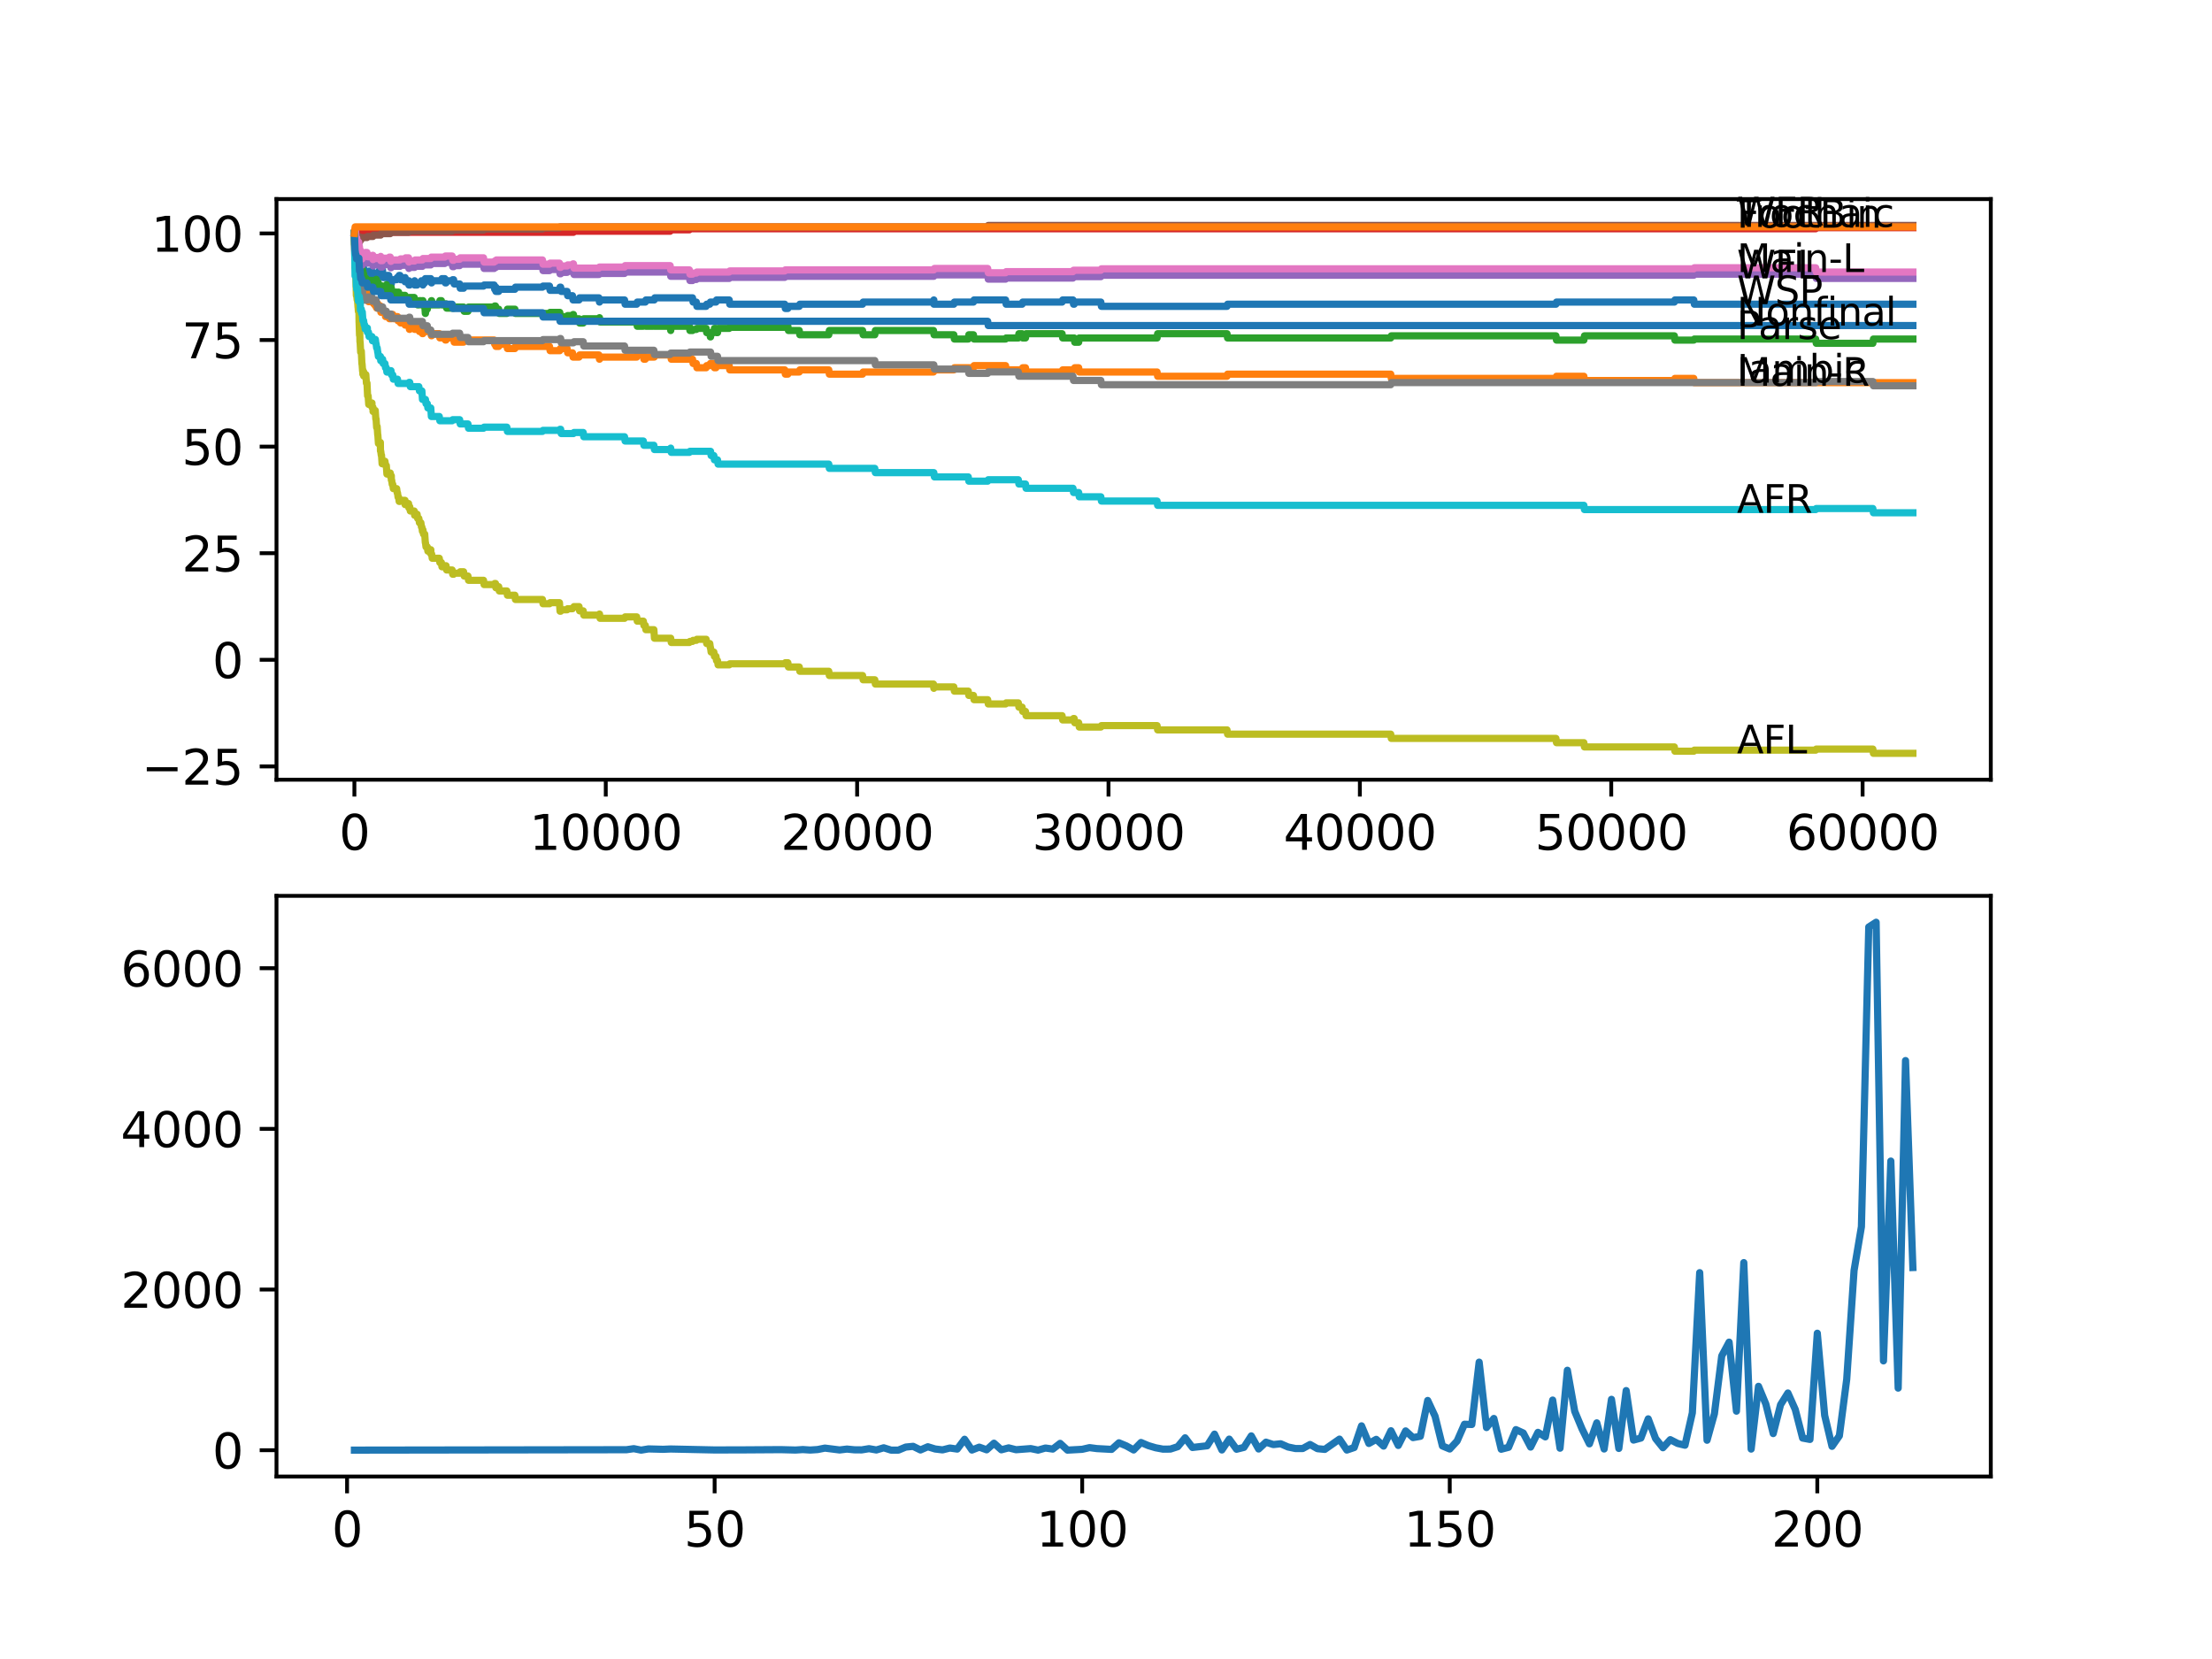 <?xml version="1.0" encoding="utf-8" standalone="no"?>
<!DOCTYPE svg PUBLIC "-//W3C//DTD SVG 1.1//EN"
  "http://www.w3.org/Graphics/SVG/1.1/DTD/svg11.dtd">
<svg xmlns:xlink="http://www.w3.org/1999/xlink" width="460.8pt" height="345.6pt" viewBox="0 0 460.8 345.6" xmlns="http://www.w3.org/2000/svg" version="1.1">
 <defs>
  <style type="text/css">*{stroke-linejoin: round; stroke-linecap: butt}</style>
 </defs>
 <g id="figure_1">
  <g id="patch_1">
   <path d="M 0 345.6 
L 460.8 345.6 
L 460.8 0 
L 0 0 
z
" style="fill: #ffffff"/>
  </g>
  <g id="axes_1">
   <g id="patch_2">
    <path d="M 57.6 162.432 
L 414.72 162.432 
L 414.72 41.472 
L 57.6 41.472 
z
" style="fill: #ffffff"/>
   </g>
   <g id="matplotlib.axis_1">
    <g id="xtick_1">
     <g id="line2d_1">
      <defs>
       <path id="mdfcb03c2e5" d="M 0 0 
L 0 3.5 
" style="stroke: #000000; stroke-width: 0.8"/>
      </defs>
      <g>
       <use xlink:href="#mdfcb03c2e5" x="73.827" y="162.432" style="stroke: #000000; stroke-width: 0.8"/>
      </g>
     </g>
     <g id="text_1">
      <!-- 0 -->
      <g transform="translate(70.646 177.03)scale(0.1 -0.1)">
       <defs>
        <path id="DejaVuSans-30" d="M 2034 4250 
Q 1547 4250 1301 3770 
Q 1056 3291 1056 2328 
Q 1056 1369 1301 889 
Q 1547 409 2034 409 
Q 2525 409 2770 889 
Q 3016 1369 3016 2328 
Q 3016 3291 2770 3770 
Q 2525 4250 2034 4250 
z
M 2034 4750 
Q 2819 4750 3233 4129 
Q 3647 3509 3647 2328 
Q 3647 1150 3233 529 
Q 2819 -91 2034 -91 
Q 1250 -91 836 529 
Q 422 1150 422 2328 
Q 422 3509 836 4129 
Q 1250 4750 2034 4750 
z
" transform="scale(0.016)"/>
       </defs>
       <use xlink:href="#DejaVuSans-30"/>
      </g>
     </g>
    </g>
    <g id="xtick_2">
     <g id="line2d_2">
      <g>
       <use xlink:href="#mdfcb03c2e5" x="126.192" y="162.432" style="stroke: #000000; stroke-width: 0.8"/>
      </g>
     </g>
     <g id="text_2">
      <!-- 10000 -->
      <g transform="translate(110.286 177.03)scale(0.1 -0.1)">
       <defs>
        <path id="DejaVuSans-31" d="M 794 531 
L 1825 531 
L 1825 4091 
L 703 3866 
L 703 4441 
L 1819 4666 
L 2450 4666 
L 2450 531 
L 3481 531 
L 3481 0 
L 794 0 
L 794 531 
z
" transform="scale(0.016)"/>
       </defs>
       <use xlink:href="#DejaVuSans-31"/>
       <use xlink:href="#DejaVuSans-30" x="63.623"/>
       <use xlink:href="#DejaVuSans-30" x="127.246"/>
       <use xlink:href="#DejaVuSans-30" x="190.869"/>
       <use xlink:href="#DejaVuSans-30" x="254.492"/>
      </g>
     </g>
    </g>
    <g id="xtick_3">
     <g id="line2d_3">
      <g>
       <use xlink:href="#mdfcb03c2e5" x="178.556" y="162.432" style="stroke: #000000; stroke-width: 0.8"/>
      </g>
     </g>
     <g id="text_3">
      <!-- 20000 -->
      <g transform="translate(162.65 177.03)scale(0.1 -0.1)">
       <defs>
        <path id="DejaVuSans-32" d="M 1228 531 
L 3431 531 
L 3431 0 
L 469 0 
L 469 531 
Q 828 903 1448 1529 
Q 2069 2156 2228 2338 
Q 2531 2678 2651 2914 
Q 2772 3150 2772 3378 
Q 2772 3750 2511 3984 
Q 2250 4219 1831 4219 
Q 1534 4219 1204 4116 
Q 875 4013 500 3803 
L 500 4441 
Q 881 4594 1212 4672 
Q 1544 4750 1819 4750 
Q 2544 4750 2975 4387 
Q 3406 4025 3406 3419 
Q 3406 3131 3298 2873 
Q 3191 2616 2906 2266 
Q 2828 2175 2409 1742 
Q 1991 1309 1228 531 
z
" transform="scale(0.016)"/>
       </defs>
       <use xlink:href="#DejaVuSans-32"/>
       <use xlink:href="#DejaVuSans-30" x="63.623"/>
       <use xlink:href="#DejaVuSans-30" x="127.246"/>
       <use xlink:href="#DejaVuSans-30" x="190.869"/>
       <use xlink:href="#DejaVuSans-30" x="254.492"/>
      </g>
     </g>
    </g>
    <g id="xtick_4">
     <g id="line2d_4">
      <g>
       <use xlink:href="#mdfcb03c2e5" x="230.921" y="162.432" style="stroke: #000000; stroke-width: 0.8"/>
      </g>
     </g>
     <g id="text_4">
      <!-- 30000 -->
      <g transform="translate(215.015 177.03)scale(0.1 -0.1)">
       <defs>
        <path id="DejaVuSans-33" d="M 2597 2516 
Q 3050 2419 3304 2112 
Q 3559 1806 3559 1356 
Q 3559 666 3084 287 
Q 2609 -91 1734 -91 
Q 1441 -91 1130 -33 
Q 819 25 488 141 
L 488 750 
Q 750 597 1062 519 
Q 1375 441 1716 441 
Q 2309 441 2620 675 
Q 2931 909 2931 1356 
Q 2931 1769 2642 2001 
Q 2353 2234 1838 2234 
L 1294 2234 
L 1294 2753 
L 1863 2753 
Q 2328 2753 2575 2939 
Q 2822 3125 2822 3475 
Q 2822 3834 2567 4026 
Q 2313 4219 1838 4219 
Q 1578 4219 1281 4162 
Q 984 4106 628 3988 
L 628 4550 
Q 988 4650 1302 4700 
Q 1616 4750 1894 4750 
Q 2613 4750 3031 4423 
Q 3450 4097 3450 3541 
Q 3450 3153 3228 2886 
Q 3006 2619 2597 2516 
z
" transform="scale(0.016)"/>
       </defs>
       <use xlink:href="#DejaVuSans-33"/>
       <use xlink:href="#DejaVuSans-30" x="63.623"/>
       <use xlink:href="#DejaVuSans-30" x="127.246"/>
       <use xlink:href="#DejaVuSans-30" x="190.869"/>
       <use xlink:href="#DejaVuSans-30" x="254.492"/>
      </g>
     </g>
    </g>
    <g id="xtick_5">
     <g id="line2d_5">
      <g>
       <use xlink:href="#mdfcb03c2e5" x="283.285" y="162.432" style="stroke: #000000; stroke-width: 0.8"/>
      </g>
     </g>
     <g id="text_5">
      <!-- 40000 -->
      <g transform="translate(267.379 177.03)scale(0.1 -0.1)">
       <defs>
        <path id="DejaVuSans-34" d="M 2419 4116 
L 825 1625 
L 2419 1625 
L 2419 4116 
z
M 2253 4666 
L 3047 4666 
L 3047 1625 
L 3713 1625 
L 3713 1100 
L 3047 1100 
L 3047 0 
L 2419 0 
L 2419 1100 
L 313 1100 
L 313 1709 
L 2253 4666 
z
" transform="scale(0.016)"/>
       </defs>
       <use xlink:href="#DejaVuSans-34"/>
       <use xlink:href="#DejaVuSans-30" x="63.623"/>
       <use xlink:href="#DejaVuSans-30" x="127.246"/>
       <use xlink:href="#DejaVuSans-30" x="190.869"/>
       <use xlink:href="#DejaVuSans-30" x="254.492"/>
      </g>
     </g>
    </g>
    <g id="xtick_6">
     <g id="line2d_6">
      <g>
       <use xlink:href="#mdfcb03c2e5" x="335.65" y="162.432" style="stroke: #000000; stroke-width: 0.8"/>
      </g>
     </g>
     <g id="text_6">
      <!-- 50000 -->
      <g transform="translate(319.744 177.03)scale(0.1 -0.1)">
       <defs>
        <path id="DejaVuSans-35" d="M 691 4666 
L 3169 4666 
L 3169 4134 
L 1269 4134 
L 1269 2991 
Q 1406 3038 1543 3061 
Q 1681 3084 1819 3084 
Q 2600 3084 3056 2656 
Q 3513 2228 3513 1497 
Q 3513 744 3044 326 
Q 2575 -91 1722 -91 
Q 1428 -91 1123 -41 
Q 819 9 494 109 
L 494 744 
Q 775 591 1075 516 
Q 1375 441 1709 441 
Q 2250 441 2565 725 
Q 2881 1009 2881 1497 
Q 2881 1984 2565 2268 
Q 2250 2553 1709 2553 
Q 1456 2553 1204 2497 
Q 953 2441 691 2322 
L 691 4666 
z
" transform="scale(0.016)"/>
       </defs>
       <use xlink:href="#DejaVuSans-35"/>
       <use xlink:href="#DejaVuSans-30" x="63.623"/>
       <use xlink:href="#DejaVuSans-30" x="127.246"/>
       <use xlink:href="#DejaVuSans-30" x="190.869"/>
       <use xlink:href="#DejaVuSans-30" x="254.492"/>
      </g>
     </g>
    </g>
    <g id="xtick_7">
     <g id="line2d_7">
      <g>
       <use xlink:href="#mdfcb03c2e5" x="388.014" y="162.432" style="stroke: #000000; stroke-width: 0.8"/>
      </g>
     </g>
     <g id="text_7">
      <!-- 60000 -->
      <g transform="translate(372.108 177.03)scale(0.1 -0.1)">
       <defs>
        <path id="DejaVuSans-36" d="M 2113 2584 
Q 1688 2584 1439 2293 
Q 1191 2003 1191 1497 
Q 1191 994 1439 701 
Q 1688 409 2113 409 
Q 2538 409 2786 701 
Q 3034 994 3034 1497 
Q 3034 2003 2786 2293 
Q 2538 2584 2113 2584 
z
M 3366 4563 
L 3366 3988 
Q 3128 4100 2886 4159 
Q 2644 4219 2406 4219 
Q 1781 4219 1451 3797 
Q 1122 3375 1075 2522 
Q 1259 2794 1537 2939 
Q 1816 3084 2150 3084 
Q 2853 3084 3261 2657 
Q 3669 2231 3669 1497 
Q 3669 778 3244 343 
Q 2819 -91 2113 -91 
Q 1303 -91 875 529 
Q 447 1150 447 2328 
Q 447 3434 972 4092 
Q 1497 4750 2381 4750 
Q 2619 4750 2861 4703 
Q 3103 4656 3366 4563 
z
" transform="scale(0.016)"/>
       </defs>
       <use xlink:href="#DejaVuSans-36"/>
       <use xlink:href="#DejaVuSans-30" x="63.623"/>
       <use xlink:href="#DejaVuSans-30" x="127.246"/>
       <use xlink:href="#DejaVuSans-30" x="190.869"/>
       <use xlink:href="#DejaVuSans-30" x="254.492"/>
      </g>
     </g>
    </g>
   </g>
   <g id="matplotlib.axis_2">
    <g id="ytick_1">
     <g id="line2d_8">
      <defs>
       <path id="m4451a3dfad" d="M 0 0 
L -3.5 0 
" style="stroke: #000000; stroke-width: 0.8"/>
      </defs>
      <g>
       <use xlink:href="#m4451a3dfad" x="57.6" y="159.658" style="stroke: #000000; stroke-width: 0.8"/>
      </g>
     </g>
     <g id="text_8">
      <!-- −25 -->
      <g transform="translate(29.495 163.457)scale(0.1 -0.1)">
       <defs>
        <path id="DejaVuSans-2212" d="M 678 2272 
L 4684 2272 
L 4684 1741 
L 678 1741 
L 678 2272 
z
" transform="scale(0.016)"/>
       </defs>
       <use xlink:href="#DejaVuSans-2212"/>
       <use xlink:href="#DejaVuSans-32" x="83.789"/>
       <use xlink:href="#DejaVuSans-35" x="147.412"/>
      </g>
     </g>
    </g>
    <g id="ytick_2">
     <g id="line2d_9">
      <g>
       <use xlink:href="#m4451a3dfad" x="57.6" y="137.452" style="stroke: #000000; stroke-width: 0.8"/>
      </g>
     </g>
     <g id="text_9">
      <!-- 0 -->
      <g transform="translate(44.237 141.251)scale(0.1 -0.1)">
       <use xlink:href="#DejaVuSans-30"/>
      </g>
     </g>
    </g>
    <g id="ytick_3">
     <g id="line2d_10">
      <g>
       <use xlink:href="#m4451a3dfad" x="57.6" y="115.246" style="stroke: #000000; stroke-width: 0.8"/>
      </g>
     </g>
     <g id="text_10">
      <!-- 25 -->
      <g transform="translate(37.875 119.045)scale(0.1 -0.1)">
       <use xlink:href="#DejaVuSans-32"/>
       <use xlink:href="#DejaVuSans-35" x="63.623"/>
      </g>
     </g>
    </g>
    <g id="ytick_4">
     <g id="line2d_11">
      <g>
       <use xlink:href="#m4451a3dfad" x="57.6" y="93.04" style="stroke: #000000; stroke-width: 0.8"/>
      </g>
     </g>
     <g id="text_11">
      <!-- 50 -->
      <g transform="translate(37.875 96.839)scale(0.1 -0.1)">
       <use xlink:href="#DejaVuSans-35"/>
       <use xlink:href="#DejaVuSans-30" x="63.623"/>
      </g>
     </g>
    </g>
    <g id="ytick_5">
     <g id="line2d_12">
      <g>
       <use xlink:href="#m4451a3dfad" x="57.6" y="70.834" style="stroke: #000000; stroke-width: 0.8"/>
      </g>
     </g>
     <g id="text_12">
      <!-- 75 -->
      <g transform="translate(37.875 74.633)scale(0.1 -0.1)">
       <defs>
        <path id="DejaVuSans-37" d="M 525 4666 
L 3525 4666 
L 3525 4397 
L 1831 0 
L 1172 0 
L 2766 4134 
L 525 4134 
L 525 4666 
z
" transform="scale(0.016)"/>
       </defs>
       <use xlink:href="#DejaVuSans-37"/>
       <use xlink:href="#DejaVuSans-35" x="63.623"/>
      </g>
     </g>
    </g>
    <g id="ytick_6">
     <g id="line2d_13">
      <g>
       <use xlink:href="#m4451a3dfad" x="57.6" y="48.628" style="stroke: #000000; stroke-width: 0.8"/>
      </g>
     </g>
     <g id="text_13">
      <!-- 100 -->
      <g transform="translate(31.512 52.427)scale(0.1 -0.1)">
       <use xlink:href="#DejaVuSans-31"/>
       <use xlink:href="#DejaVuSans-30" x="63.623"/>
       <use xlink:href="#DejaVuSans-30" x="127.246"/>
      </g>
     </g>
    </g>
   </g>
   <g id="line2d_14">
    <path d="M 73.833 48.628 
L 73.843 48.229 
L 73.875 50.005 
L 73.89 49.383 
L 74.011 51.752 
L 74.032 51.752 
L 74.1 51.086 
L 74.105 51.974 
L 74.147 51.53 
L 74.157 52.418 
L 74.257 51.678 
L 74.393 51.678 
L 74.508 52.566 
L 74.66 52.566 
L 74.781 54.343 
L 74.896 53.158 
L 74.953 54.935 
L 75.011 54.046 
L 75.016 54.046 
L 75.027 53.824 
L 75.084 55.601 
L 75.095 55.379 
L 75.131 55.379 
L 75.247 56.267 
L 75.268 56.267 
L 75.388 55.379 
L 75.425 55.379 
L 75.451 54.935 
L 75.456 55.823 
L 75.535 55.379 
L 75.571 55.379 
L 75.587 56.267 
L 75.681 55.823 
L 75.744 55.823 
L 75.755 57.599 
L 75.859 57.155 
L 75.959 57.155 
L 76.074 58.044 
L 76.21 58.044 
L 76.331 57.155 
L 76.451 57.155 
L 76.566 56.933 
L 76.692 56.933 
L 76.807 56.489 
L 77.477 56.489 
L 77.488 57.377 
L 77.587 56.933 
L 77.713 56.933 
L 77.828 57.821 
L 78.169 57.821 
L 78.284 57.377 
L 78.378 57.377 
L 78.462 56.933 
L 78.467 57.821 
L 78.483 57.821 
L 78.566 57.821 
L 78.687 56.933 
L 78.786 56.933 
L 78.902 56.489 
L 79.232 56.489 
L 79.237 57.377 
L 79.341 56.933 
L 79.478 56.933 
L 79.598 56.045 
L 79.661 56.045 
L 79.781 57.821 
L 80.493 57.821 
L 80.609 57.377 
L 80.996 57.377 
L 81.111 58.266 
L 81.452 58.266 
L 81.52 59.154 
L 81.562 58.71 
L 81.593 58.71 
L 81.708 58.266 
L 82.63 58.266 
L 82.745 57.821 
L 83.038 57.821 
L 83.154 57.377 
L 83.326 57.377 
L 83.442 58.266 
L 84.374 58.266 
L 84.389 57.821 
L 84.395 58.71 
L 84.478 58.71 
L 85.112 58.71 
L 85.175 58.488 
L 85.18 59.376 
L 85.206 59.376 
L 85.358 59.376 
L 85.473 58.932 
L 86.29 58.932 
L 86.369 58.488 
L 86.374 59.376 
L 86.395 59.376 
L 86.892 59.376 
L 87.008 58.932 
L 87.678 58.932 
L 87.793 58.488 
L 87.997 58.488 
L 88.107 59.376 
L 88.222 58.932 
L 88.479 58.932 
L 88.6 58.044 
L 89.741 58.044 
L 89.856 58.932 
L 89.924 58.932 
L 90.04 58.488 
L 91.951 58.488 
L 92.066 58.044 
L 92.658 58.044 
L 92.773 58.932 
L 92.925 58.932 
L 93.04 58.488 
L 94.192 58.488 
L 94.307 58.266 
L 94.501 58.266 
L 94.616 59.154 
L 95.758 59.154 
L 95.873 60.042 
L 96.58 60.042 
L 96.695 59.598 
L 100.727 59.598 
L 100.842 59.376 
L 102.942 59.376 
L 103.057 60.264 
L 103.22 60.264 
L 103.298 59.82 
L 103.303 60.708 
L 103.324 60.708 
L 103.895 60.708 
L 104.01 60.264 
L 107.262 60.264 
L 107.377 59.82 
L 113.001 59.82 
L 113.117 59.598 
L 114.478 59.598 
L 114.593 60.486 
L 116.546 60.486 
L 116.672 59.82 
L 116.798 59.82 
L 116.913 60.708 
L 118.138 60.708 
L 118.254 61.596 
L 119.259 61.596 
L 119.374 62.485 
L 120.626 62.485 
L 120.741 62.041 
L 124.762 62.041 
L 124.878 62.929 
L 124.893 62.929 
L 125.009 62.485 
L 130.104 62.485 
L 130.219 63.373 
L 132.638 63.373 
L 132.753 62.929 
L 134.434 62.929 
L 134.549 62.485 
L 136.293 62.485 
L 136.408 62.041 
L 144.268 62.041 
L 144.383 62.929 
L 145.059 62.929 
L 145.174 63.817 
L 147.101 63.817 
L 147.216 63.373 
L 147.86 63.373 
L 147.976 62.929 
L 149.149 62.929 
L 149.264 62.485 
L 151.908 62.485 
L 152.023 63.373 
L 163.481 63.373 
L 163.596 64.261 
L 164.13 64.261 
L 164.245 63.817 
L 166.502 63.817 
L 166.617 63.373 
L 179.693 63.373 
L 179.808 62.929 
L 194.465 62.929 
L 194.538 62.485 
L 194.543 63.373 
L 194.57 63.373 
L 198.701 63.373 
L 198.816 62.929 
L 202.791 62.929 
L 202.906 62.485 
L 209.483 62.485 
L 209.598 63.373 
L 212.928 63.373 
L 213.044 62.929 
L 221.254 62.929 
L 221.37 62.485 
L 223.522 62.485 
L 223.637 63.373 
L 223.773 63.373 
L 223.888 62.929 
L 229.329 62.929 
L 229.444 63.817 
L 255.611 63.817 
L 255.726 63.373 
L 324.13 63.373 
L 324.245 62.929 
L 348.799 62.929 
L 348.914 62.485 
L 352.846 62.485 
L 352.962 63.373 
L 398.487 63.373 
L 398.487 63.373 
" clip-path="url(#pf04ea24410)" style="fill: none; stroke: #1f77b4; stroke-width: 1.5; stroke-linecap: square"/>
   </g>
   <g id="line2d_15">
    <path d="M 73.833 48.628 
L 73.838 48.628 
L 73.985 54.994 
L 74.006 54.994 
L 74.126 56.77 
L 74.142 56.77 
L 74.173 57.659 
L 74.252 57.215 
L 74.461 57.215 
L 74.582 58.991 
L 74.597 58.991 
L 74.66 59.879 
L 74.712 59.731 
L 74.749 59.731 
L 74.864 60.619 
L 74.943 60.619 
L 75.058 61.508 
L 75.131 61.508 
L 75.247 62.396 
L 75.268 62.396 
L 75.388 61.508 
L 75.425 61.508 
L 75.451 61.064 
L 75.456 61.952 
L 75.535 61.508 
L 75.587 61.508 
L 75.702 61.064 
L 75.749 61.064 
L 75.755 61.952 
L 75.859 61.508 
L 76.21 61.508 
L 76.331 60.619 
L 76.529 60.619 
L 76.65 62.396 
L 76.692 62.396 
L 76.765 61.952 
L 76.77 62.84 
L 76.797 62.84 
L 77.488 62.84 
L 77.603 62.396 
L 77.713 62.396 
L 77.828 63.284 
L 78.169 63.284 
L 78.195 62.84 
L 78.2 63.728 
L 78.273 63.728 
L 78.378 63.728 
L 78.462 63.284 
L 78.467 64.172 
L 78.483 64.172 
L 78.566 64.172 
L 78.687 63.284 
L 78.713 63.284 
L 78.786 64.172 
L 78.823 63.728 
L 79.232 63.728 
L 79.347 65.061 
L 79.478 65.061 
L 79.598 64.172 
L 79.661 64.172 
L 79.776 65.061 
L 80.195 65.061 
L 80.31 65.949 
L 80.493 65.949 
L 80.609 65.505 
L 80.996 65.505 
L 81.111 66.393 
L 81.52 66.393 
L 81.64 65.505 
L 81.824 65.505 
L 81.939 66.393 
L 82.63 66.393 
L 82.745 65.949 
L 82.808 65.949 
L 82.923 66.837 
L 83.038 66.837 
L 83.154 66.393 
L 83.326 66.393 
L 83.442 67.281 
L 84.374 67.281 
L 84.389 66.837 
L 84.395 67.725 
L 84.478 67.725 
L 85.175 67.725 
L 85.29 68.614 
L 85.358 68.614 
L 85.473 68.169 
L 86.29 68.169 
L 86.369 67.725 
L 86.374 68.614 
L 86.395 68.614 
L 86.892 68.614 
L 87.008 68.169 
L 87.259 68.169 
L 87.374 69.058 
L 87.678 69.058 
L 87.793 68.614 
L 87.887 68.614 
L 88.003 69.502 
L 88.107 69.502 
L 88.222 69.058 
L 88.479 69.058 
L 88.6 68.169 
L 88.631 68.169 
L 88.746 69.058 
L 89.752 69.058 
L 89.867 69.946 
L 89.924 69.946 
L 90.04 69.502 
L 91.511 69.502 
L 91.626 70.39 
L 91.951 70.39 
L 92.066 69.946 
L 92.658 69.946 
L 92.773 70.834 
L 92.925 70.834 
L 93.04 70.39 
L 94.501 70.39 
L 94.616 71.278 
L 96.58 71.278 
L 96.695 70.834 
L 102.942 70.834 
L 103.057 71.722 
L 103.22 71.722 
L 103.298 71.278 
L 103.303 72.166 
L 103.324 72.166 
L 103.895 72.166 
L 104.01 71.722 
L 105.587 71.722 
L 105.702 72.611 
L 107.262 72.611 
L 107.377 72.166 
L 114.478 72.166 
L 114.593 73.055 
L 116.609 73.055 
L 116.724 72.611 
L 118.138 72.611 
L 118.254 73.499 
L 119.259 73.499 
L 119.374 74.387 
L 120.626 74.387 
L 120.741 73.943 
L 124.762 73.943 
L 124.878 74.831 
L 124.893 74.831 
L 125.009 74.387 
L 132.638 74.387 
L 132.753 73.943 
L 134.02 73.943 
L 134.136 74.831 
L 134.434 74.831 
L 134.549 74.387 
L 136.293 74.387 
L 136.408 73.943 
L 139.723 73.943 
L 139.838 74.831 
L 144.268 74.831 
L 144.383 75.719 
L 145.059 75.719 
L 145.174 76.608 
L 147.101 76.608 
L 147.216 76.164 
L 147.86 76.164 
L 147.976 75.719 
L 148.709 75.719 
L 148.824 76.608 
L 149.149 76.608 
L 149.264 76.164 
L 151.908 76.164 
L 152.023 77.052 
L 163.481 77.052 
L 163.596 77.94 
L 164.13 77.94 
L 164.245 77.496 
L 166.502 77.496 
L 166.617 77.052 
L 172.65 77.052 
L 172.765 77.94 
L 179.693 77.94 
L 179.808 77.496 
L 194.465 77.496 
L 194.58 77.052 
L 198.701 77.052 
L 198.816 76.608 
L 202.791 76.608 
L 202.906 76.164 
L 209.483 76.164 
L 209.598 77.052 
L 212.928 77.052 
L 213.044 76.608 
L 213.63 76.608 
L 213.745 77.496 
L 221.254 77.496 
L 221.37 77.052 
L 223.773 77.052 
L 223.888 76.608 
L 224.711 76.608 
L 224.826 77.496 
L 241.043 77.496 
L 241.158 78.384 
L 255.611 78.384 
L 255.726 77.94 
L 289.716 77.94 
L 289.831 78.828 
L 324.13 78.828 
L 324.245 78.384 
L 329.953 78.384 
L 330.068 79.272 
L 348.799 79.272 
L 348.914 78.828 
L 352.846 78.828 
L 352.962 79.716 
L 398.487 79.716 
L 398.487 79.716 
" clip-path="url(#pf04ea24410)" style="fill: none; stroke: #ff7f0e; stroke-width: 1.5; stroke-linecap: square"/>
   </g>
   <g id="line2d_16">
    <path d="M 73.833 48.628 
L 73.843 48.229 
L 73.864 50.893 
L 73.88 50.671 
L 73.885 50.671 
L 73.979 49.901 
L 73.917 51.086 
L 73.985 50.79 
L 74.115 54.343 
L 74.121 54.343 
L 74.126 53.454 
L 74.142 55.231 
L 74.231 54.046 
L 74.304 54.046 
L 74.419 54.935 
L 74.461 54.935 
L 74.582 53.158 
L 74.597 53.158 
L 74.66 52.27 
L 74.707 53.158 
L 74.728 53.158 
L 74.849 55.527 
L 74.896 54.639 
L 74.959 55.305 
L 74.98 55.305 
L 75.027 56.193 
L 75.042 55.083 
L 75.084 55.083 
L 75.131 55.083 
L 75.247 54.861 
L 75.351 54.861 
L 75.451 56.637 
L 75.466 56.415 
L 75.587 56.415 
L 75.702 57.303 
L 75.749 57.303 
L 75.755 57.081 
L 75.76 57.97 
L 75.844 57.97 
L 76.21 57.97 
L 76.331 59.746 
L 76.529 59.746 
L 76.645 58.414 
L 76.692 58.414 
L 76.765 59.302 
L 76.802 58.414 
L 77.488 58.414 
L 77.603 59.302 
L 77.713 59.302 
L 77.828 59.08 
L 78.169 59.08 
L 78.195 59.968 
L 78.278 59.08 
L 78.347 59.08 
L 78.378 58.192 
L 78.457 59.08 
L 78.462 59.08 
L 78.566 58.858 
L 78.682 59.746 
L 78.713 59.746 
L 78.786 58.858 
L 78.823 59.746 
L 79.232 59.746 
L 79.242 60.412 
L 79.347 59.524 
L 79.478 59.524 
L 79.598 61.3 
L 79.661 61.3 
L 79.776 61.078 
L 80.195 61.078 
L 80.31 60.19 
L 80.478 60.19 
L 80.493 59.302 
L 80.588 60.19 
L 80.996 60.19 
L 81.111 59.968 
L 81.52 59.968 
L 81.64 61.745 
L 81.824 61.745 
L 81.939 60.856 
L 82.63 60.856 
L 82.745 61.745 
L 82.808 61.745 
L 82.923 60.856 
L 83.038 60.856 
L 83.154 61.745 
L 83.326 61.745 
L 83.442 61.522 
L 84.374 61.522 
L 84.389 62.411 
L 84.484 62.189 
L 85.175 62.189 
L 85.29 61.967 
L 86.29 61.967 
L 86.369 62.855 
L 86.4 62.633 
L 86.892 62.633 
L 87.008 63.521 
L 87.259 63.521 
L 87.374 62.633 
L 87.678 62.633 
L 87.793 63.521 
L 87.887 63.521 
L 88.003 62.633 
L 88.107 62.633 
L 88.222 63.521 
L 88.479 63.521 
L 88.6 65.297 
L 88.631 65.297 
L 88.746 64.409 
L 89.018 64.409 
L 89.134 63.521 
L 89.752 63.521 
L 89.867 62.633 
L 89.924 62.633 
L 90.04 63.521 
L 91.511 63.521 
L 91.626 62.633 
L 91.951 62.633 
L 92.066 63.521 
L 92.658 63.521 
L 92.773 63.299 
L 92.925 63.299 
L 93.04 64.187 
L 94.501 64.187 
L 94.616 63.965 
L 96.58 63.965 
L 96.695 64.853 
L 97.486 64.853 
L 97.601 63.965 
L 102.942 63.965 
L 103.057 63.743 
L 103.22 63.743 
L 103.298 64.631 
L 103.33 64.409 
L 103.895 64.409 
L 104.01 65.297 
L 105.587 65.297 
L 105.702 64.409 
L 107.262 64.409 
L 107.377 65.297 
L 114.478 65.297 
L 114.593 65.075 
L 116.609 65.075 
L 116.724 65.964 
L 118.138 65.964 
L 118.254 65.742 
L 119.259 65.742 
L 119.374 65.52 
L 119.463 65.52 
L 119.578 66.408 
L 120.626 66.408 
L 120.741 67.296 
L 121.495 67.296 
L 121.61 66.408 
L 124.762 66.408 
L 124.878 66.186 
L 124.893 66.186 
L 125.009 67.074 
L 132.638 67.074 
L 132.753 67.962 
L 134.02 67.962 
L 134.136 67.074 
L 134.434 67.074 
L 134.549 67.962 
L 136.215 67.962 
L 136.293 67.074 
L 136.324 67.962 
L 139.608 67.962 
L 139.723 68.85 
L 139.838 67.962 
L 143.608 67.962 
L 143.724 68.85 
L 144.268 68.85 
L 144.383 68.628 
L 145.059 68.628 
L 145.174 68.406 
L 147.101 68.406 
L 147.216 69.295 
L 147.86 69.295 
L 147.976 70.183 
L 148.023 70.183 
L 148.138 69.295 
L 148.709 69.295 
L 148.824 68.406 
L 149.149 68.406 
L 149.264 69.295 
L 149.473 69.295 
L 149.588 68.406 
L 151.908 68.406 
L 152.023 68.184 
L 163.481 68.184 
L 163.596 67.962 
L 164.13 67.962 
L 164.245 68.85 
L 166.502 68.85 
L 166.617 69.739 
L 172.65 69.739 
L 172.765 68.85 
L 179.693 68.85 
L 179.808 69.739 
L 182.238 69.739 
L 182.353 68.85 
L 194.465 68.85 
L 194.58 69.739 
L 198.701 69.739 
L 198.816 70.627 
L 201.707 70.627 
L 201.822 69.739 
L 202.791 69.739 
L 202.906 70.627 
L 209.483 70.627 
L 209.598 70.405 
L 212.138 70.405 
L 212.253 69.517 
L 212.928 69.517 
L 213.044 70.405 
L 213.63 70.405 
L 213.745 69.517 
L 221.254 69.517 
L 221.37 70.405 
L 223.773 70.405 
L 223.888 71.293 
L 224.711 71.293 
L 224.826 70.405 
L 241.043 70.405 
L 241.158 69.517 
L 255.611 69.517 
L 255.726 70.405 
L 289.716 70.405 
L 289.831 69.961 
L 324.13 69.961 
L 324.245 70.849 
L 329.953 70.849 
L 330.068 69.961 
L 348.799 69.961 
L 348.914 70.849 
L 352.846 70.849 
L 352.962 70.627 
L 378.243 70.627 
L 378.358 71.515 
L 390.151 71.515 
L 390.266 70.627 
L 398.487 70.627 
L 398.487 70.627 
" clip-path="url(#pf04ea24410)" style="fill: none; stroke: #2ca02c; stroke-width: 1.5; stroke-linecap: square"/>
   </g>
   <g id="line2d_17">
    <path d="M 73.833 48.628 
L 73.843 48.628 
L 73.943 53.084 
L 73.974 52.64 
L 73.979 52.64 
L 74.131 50.271 
L 74.136 50.271 
L 74.252 49.753 
L 74.304 49.753 
L 74.419 49.235 
L 74.66 49.235 
L 74.791 48.569 
L 74.896 48.569 
L 75.011 48.391 
L 119.463 48.391 
L 119.578 48.169 
L 139.608 48.169 
L 139.723 47.873 
L 143.608 47.873 
L 143.724 47.651 
L 378.243 47.651 
L 378.358 47.429 
L 398.487 47.429 
L 398.487 47.429 
" clip-path="url(#pf04ea24410)" style="fill: none; stroke: #d62728; stroke-width: 1.5; stroke-linecap: square"/>
   </g>
   <g id="line2d_18">
    <path d="M 73.833 48.628 
L 73.953 48.229 
L 74.042 48.229 
L 74.163 50.005 
L 74.304 50.005 
L 74.419 50.893 
L 74.728 50.893 
L 74.849 52.67 
L 74.87 52.67 
L 74.943 53.558 
L 74.98 53.336 
L 75.016 53.336 
L 75.131 54.594 
L 75.247 54.372 
L 75.336 54.372 
L 75.451 55.26 
L 75.566 55.038 
L 75.571 55.038 
L 75.686 54.742 
L 75.744 54.742 
L 75.859 54.224 
L 75.959 54.224 
L 76.074 53.928 
L 76.451 53.928 
L 76.566 54.816 
L 77.477 54.816 
L 77.592 54.52 
L 77.687 54.52 
L 77.713 55.408 
L 77.797 55.186 
L 78.462 55.186 
L 78.577 54.964 
L 79.232 54.964 
L 79.31 54.742 
L 79.315 55.63 
L 79.326 55.63 
L 79.661 55.63 
L 79.781 55.112 
L 80.996 55.112 
L 81.111 54.89 
L 81.295 54.89 
L 81.41 55.779 
L 81.452 55.779 
L 81.567 55.482 
L 83.326 55.482 
L 83.442 55.26 
L 84.389 55.26 
L 84.505 55.038 
L 85.112 55.038 
L 85.175 55.927 
L 85.222 55.705 
L 86.369 55.705 
L 86.484 55.482 
L 87.997 55.482 
L 88.113 55.186 
L 89.741 55.186 
L 89.856 54.89 
L 92.658 54.89 
L 92.773 54.668 
L 94.192 54.668 
L 94.307 55.556 
L 94.501 55.556 
L 94.616 55.334 
L 95.758 55.334 
L 95.873 55.038 
L 100.727 55.038 
L 100.842 55.927 
L 102.942 55.927 
L 103.057 55.705 
L 103.298 55.705 
L 103.413 55.482 
L 113.001 55.482 
L 113.117 56.371 
L 114.478 56.371 
L 114.593 56.149 
L 116.546 56.149 
L 116.662 57.037 
L 116.798 57.037 
L 116.913 56.741 
L 118.138 56.741 
L 118.254 56.519 
L 119.259 56.519 
L 119.374 56.297 
L 119.463 56.297 
L 119.578 57.185 
L 124.762 57.185 
L 124.878 56.963 
L 130.104 56.963 
L 130.219 56.667 
L 139.608 56.667 
L 139.723 57.555 
L 143.608 57.555 
L 143.724 58.443 
L 144.268 58.443 
L 144.383 58.221 
L 145.059 58.221 
L 145.174 57.999 
L 151.908 57.999 
L 152.023 57.777 
L 163.481 57.777 
L 163.596 57.555 
L 194.538 57.555 
L 194.653 57.259 
L 205.755 57.259 
L 205.87 58.147 
L 209.483 58.147 
L 209.598 57.925 
L 223.522 57.925 
L 223.637 57.629 
L 229.329 57.629 
L 229.444 57.333 
L 352.846 57.333 
L 352.962 57.111 
L 378.243 57.111 
L 378.358 57.999 
L 398.487 57.999 
L 398.487 57.999 
" clip-path="url(#pf04ea24410)" style="fill: none; stroke: #9467bd; stroke-width: 1.5; stroke-linecap: square"/>
   </g>
   <g id="line2d_19">
    <path d="M 73.833 48.628 
L 73.838 48.628 
L 73.843 48.406 
L 73.859 50.183 
L 73.911 49.487 
L 73.927 50.375 
L 74.021 49.635 
L 74.157 49.635 
L 74.273 49.339 
L 74.66 49.339 
L 74.765 50.227 
L 74.77 49.931 
L 74.796 49.931 
L 74.896 49.339 
L 74.901 50.227 
L 75.016 50.227 
L 75.137 49.783 
L 75.336 49.783 
L 75.451 49.487 
L 76.451 49.487 
L 76.566 49.265 
L 77.687 49.265 
L 77.802 48.969 
L 79.31 48.969 
L 79.425 48.673 
L 81.295 48.673 
L 81.41 48.377 
L 85.112 48.377 
L 85.227 48.154 
L 94.192 48.154 
L 94.307 47.932 
L 100.727 47.932 
L 100.842 47.71 
L 113.001 47.71 
L 113.117 47.488 
L 116.546 47.488 
L 116.662 47.266 
L 205.755 47.266 
L 205.87 46.97 
L 398.487 46.97 
L 398.487 46.97 
" clip-path="url(#pf04ea24410)" style="fill: none; stroke: #8c564b; stroke-width: 1.5; stroke-linecap: square"/>
   </g>
   <g id="line2d_20">
    <path d="M 73.833 48.628 
L 73.964 47.784 
L 74.042 47.784 
L 74.163 49.561 
L 74.304 49.561 
L 74.419 50.449 
L 74.728 50.449 
L 74.833 52.226 
L 74.843 51.337 
L 74.87 51.337 
L 74.943 52.226 
L 74.98 52.004 
L 75.016 52.004 
L 75.131 53.262 
L 75.247 53.04 
L 75.336 53.04 
L 75.451 53.928 
L 75.566 53.706 
L 75.571 53.706 
L 75.686 53.41 
L 75.744 53.41 
L 75.859 52.892 
L 75.959 52.892 
L 76.074 52.596 
L 76.451 52.596 
L 76.566 53.484 
L 77.477 53.484 
L 77.592 53.188 
L 77.687 53.188 
L 77.713 54.076 
L 77.797 53.854 
L 78.462 53.854 
L 78.577 53.632 
L 79.232 53.632 
L 79.31 53.41 
L 79.315 54.298 
L 79.326 54.298 
L 79.661 54.298 
L 79.781 53.78 
L 80.996 53.78 
L 81.111 53.558 
L 81.295 53.558 
L 81.41 54.446 
L 81.452 54.446 
L 81.567 54.15 
L 83.326 54.15 
L 83.442 53.928 
L 84.389 53.928 
L 84.505 53.706 
L 85.112 53.706 
L 85.175 54.594 
L 85.222 54.372 
L 86.369 54.372 
L 86.484 54.15 
L 87.997 54.15 
L 88.113 53.854 
L 89.741 53.854 
L 89.856 53.558 
L 92.658 53.558 
L 92.773 53.336 
L 94.192 53.336 
L 94.307 54.224 
L 94.501 54.224 
L 94.616 54.002 
L 95.758 54.002 
L 95.873 53.706 
L 100.727 53.706 
L 100.842 54.594 
L 102.942 54.594 
L 103.057 54.372 
L 103.298 54.372 
L 103.413 54.15 
L 113.001 54.15 
L 113.117 55.038 
L 114.478 55.038 
L 114.593 54.816 
L 116.546 54.816 
L 116.662 55.705 
L 116.798 55.705 
L 116.913 55.408 
L 118.138 55.408 
L 118.254 55.186 
L 119.259 55.186 
L 119.374 54.964 
L 119.463 54.964 
L 119.578 55.853 
L 124.762 55.853 
L 124.878 55.63 
L 130.104 55.63 
L 130.219 55.334 
L 139.608 55.334 
L 139.723 56.223 
L 143.608 56.223 
L 143.724 57.111 
L 144.268 57.111 
L 144.383 56.889 
L 145.059 56.889 
L 145.174 56.667 
L 151.908 56.667 
L 152.023 56.445 
L 163.481 56.445 
L 163.596 56.223 
L 194.538 56.223 
L 194.653 55.927 
L 205.755 55.927 
L 205.87 56.815 
L 209.483 56.815 
L 209.598 56.593 
L 223.522 56.593 
L 223.637 56.297 
L 229.329 56.297 
L 229.444 56.001 
L 352.846 56.001 
L 352.962 55.779 
L 378.243 55.779 
L 378.358 56.667 
L 398.487 56.667 
L 398.487 56.667 
" clip-path="url(#pf04ea24410)" style="fill: none; stroke: #e377c2; stroke-width: 1.5; stroke-linecap: square"/>
   </g>
   <g id="line2d_21">
    <path d="M 73.833 48.628 
L 73.964 55.601 
L 73.979 55.379 
L 73.985 55.379 
L 74.074 54.417 
L 74.095 55.305 
L 74.1 55.305 
L 74.11 55.083 
L 74.178 56.341 
L 74.184 56.341 
L 74.205 56.341 
L 74.32 57.821 
L 74.393 57.821 
L 74.508 57.599 
L 74.66 57.599 
L 74.801 56.637 
L 74.833 56.637 
L 74.87 57.525 
L 74.943 57.052 
L 74.953 57.052 
L 75.069 58.606 
L 75.079 58.606 
L 75.089 59.494 
L 75.189 59.272 
L 75.268 59.272 
L 75.336 60.16 
L 75.377 59.864 
L 75.472 59.864 
L 75.592 61.641 
L 75.744 61.641 
L 75.859 62.529 
L 76.451 62.529 
L 76.577 61.863 
L 77.477 61.863 
L 77.592 62.751 
L 77.687 62.751 
L 77.802 62.455 
L 78.347 62.455 
L 78.462 63.343 
L 78.572 63.343 
L 78.687 64.232 
L 79.31 64.232 
L 79.425 63.935 
L 79.713 63.935 
L 79.828 64.824 
L 80.478 64.824 
L 80.593 65.712 
L 81.295 65.712 
L 81.41 65.416 
L 81.452 65.416 
L 81.567 66.304 
L 85.112 66.304 
L 85.227 66.082 
L 85.358 66.082 
L 85.473 66.97 
L 87.997 66.97 
L 88.113 67.859 
L 89.018 67.859 
L 89.134 68.747 
L 89.741 68.747 
L 89.856 69.635 
L 94.192 69.635 
L 94.307 69.413 
L 95.758 69.413 
L 95.873 70.301 
L 97.486 70.301 
L 97.601 71.189 
L 100.727 71.189 
L 100.842 70.967 
L 113.001 70.967 
L 113.117 70.745 
L 116.546 70.745 
L 116.662 70.523 
L 116.798 70.523 
L 116.913 71.411 
L 119.463 71.411 
L 119.578 71.189 
L 121.495 71.189 
L 121.61 72.078 
L 130.104 72.078 
L 130.219 72.966 
L 136.215 72.966 
L 136.33 73.854 
L 139.608 73.854 
L 139.723 73.558 
L 143.608 73.558 
L 143.724 73.336 
L 148.023 73.336 
L 148.138 74.224 
L 149.473 74.224 
L 149.588 75.112 
L 182.238 75.112 
L 182.353 76.001 
L 194.538 76.001 
L 194.653 76.889 
L 201.707 76.889 
L 201.822 77.777 
L 205.755 77.777 
L 205.87 77.481 
L 212.138 77.481 
L 212.253 78.369 
L 223.522 78.369 
L 223.637 79.258 
L 229.329 79.258 
L 229.444 80.146 
L 289.716 80.146 
L 289.831 79.702 
L 378.243 79.702 
L 378.358 79.48 
L 390.151 79.48 
L 390.266 80.368 
L 398.487 80.368 
L 398.487 80.368 
" clip-path="url(#pf04ea24410)" style="fill: none; stroke: #7f7f7f; stroke-width: 1.5; stroke-linecap: square"/>
   </g>
   <g id="line2d_22">
    <path d="M 73.833 48.628 
L 73.979 55.63 
L 74.032 54.594 
L 74.079 56.075 
L 74.095 56.075 
L 74.236 61.552 
L 74.309 61.552 
L 74.393 62.44 
L 74.419 62.218 
L 74.461 62.218 
L 74.582 63.995 
L 74.597 63.995 
L 74.66 64.883 
L 74.712 64.735 
L 74.749 64.735 
L 74.765 64.513 
L 74.801 67.178 
L 74.807 67.178 
L 74.896 69.842 
L 74.932 69.665 
L 74.943 69.665 
L 74.953 69.443 
L 74.985 71.219 
L 75.016 71.219 
L 75.131 73.366 
L 75.137 73.144 
L 75.268 73.144 
L 75.393 75.808 
L 75.425 75.808 
L 75.54 77.363 
L 75.571 77.363 
L 75.587 77.067 
L 75.592 77.955 
L 75.671 77.955 
L 75.744 77.955 
L 75.755 77.437 
L 75.76 78.325 
L 75.844 78.325 
L 75.959 78.325 
L 76.074 78.029 
L 76.21 78.029 
L 76.331 79.805 
L 76.451 79.805 
L 76.577 82.47 
L 76.692 82.47 
L 76.812 84.246 
L 77.477 84.246 
L 77.488 83.95 
L 77.493 84.839 
L 77.577 84.839 
L 77.687 84.839 
L 77.713 85.727 
L 77.797 85.505 
L 78.169 85.505 
L 78.289 87.281 
L 78.347 87.281 
L 78.462 89.058 
L 78.566 88.836 
L 78.687 90.612 
L 78.713 90.612 
L 78.834 92.389 
L 79.232 92.389 
L 79.237 92.167 
L 79.258 93.943 
L 79.305 93.943 
L 79.31 93.943 
L 79.425 94.831 
L 79.478 94.831 
L 79.598 96.608 
L 79.661 96.608 
L 79.781 96.09 
L 80.195 96.09 
L 80.31 96.978 
L 80.478 96.978 
L 80.598 98.754 
L 80.996 98.754 
L 81.111 98.532 
L 81.295 98.532 
L 81.41 99.421 
L 81.452 99.421 
L 81.52 99.124 
L 81.525 100.013 
L 81.551 100.013 
L 81.593 100.013 
L 81.708 100.901 
L 81.824 100.901 
L 81.939 101.789 
L 82.63 101.789 
L 82.745 102.677 
L 82.808 102.677 
L 82.923 103.566 
L 83.038 103.566 
L 83.154 104.454 
L 83.326 104.454 
L 83.442 104.232 
L 84.374 104.232 
L 84.389 105.12 
L 84.484 104.898 
L 85.112 104.898 
L 85.175 105.786 
L 85.222 105.564 
L 85.358 105.564 
L 85.473 106.452 
L 86.29 106.452 
L 86.369 107.341 
L 86.4 107.119 
L 86.892 107.119 
L 87.008 108.007 
L 87.259 108.007 
L 87.374 108.895 
L 87.678 108.895 
L 87.793 109.783 
L 87.887 109.783 
L 87.997 110.672 
L 88.107 110.375 
L 88.222 111.264 
L 88.479 111.264 
L 88.6 113.04 
L 88.631 113.04 
L 88.746 113.928 
L 89.018 113.928 
L 89.134 114.817 
L 89.741 114.817 
L 89.752 114.521 
L 89.757 115.409 
L 89.841 115.409 
L 89.924 115.409 
L 90.04 116.297 
L 91.511 116.297 
L 91.626 117.185 
L 91.951 117.185 
L 92.066 118.073 
L 92.658 118.073 
L 92.773 117.851 
L 92.925 117.851 
L 93.04 118.74 
L 94.192 118.74 
L 94.307 119.628 
L 94.501 119.628 
L 94.616 119.406 
L 95.758 119.406 
L 95.873 119.11 
L 96.58 119.11 
L 96.695 119.998 
L 97.486 119.998 
L 97.601 120.886 
L 100.727 120.886 
L 100.842 121.774 
L 102.942 121.774 
L 103.057 121.552 
L 103.22 121.552 
L 103.298 122.441 
L 103.33 122.219 
L 103.895 122.219 
L 104.01 123.107 
L 105.587 123.107 
L 105.702 123.995 
L 107.262 123.995 
L 107.377 124.883 
L 113.001 124.883 
L 113.117 125.772 
L 114.478 125.772 
L 114.593 125.549 
L 116.546 125.549 
L 116.667 127.326 
L 116.798 127.326 
L 116.913 127.03 
L 118.138 127.03 
L 118.254 126.808 
L 119.259 126.808 
L 119.374 126.586 
L 119.463 126.586 
L 119.578 126.364 
L 120.626 126.364 
L 120.741 127.252 
L 121.495 127.252 
L 121.61 128.14 
L 124.762 128.14 
L 124.878 127.918 
L 124.893 127.918 
L 125.009 128.806 
L 130.104 128.806 
L 130.219 128.51 
L 132.638 128.51 
L 132.753 129.398 
L 134.02 129.398 
L 134.136 130.287 
L 134.434 130.287 
L 134.549 131.175 
L 136.215 131.175 
L 136.335 132.951 
L 139.723 132.951 
L 139.838 133.84 
L 143.608 133.84 
L 143.724 133.618 
L 144.268 133.618 
L 144.383 133.396 
L 145.059 133.396 
L 145.174 133.174 
L 147.101 133.174 
L 147.216 134.062 
L 147.86 134.062 
L 147.976 134.95 
L 148.023 134.95 
L 148.138 135.838 
L 148.709 135.838 
L 148.824 136.726 
L 149.149 136.726 
L 149.264 137.615 
L 149.473 137.615 
L 149.588 138.503 
L 151.908 138.503 
L 152.023 138.281 
L 163.481 138.281 
L 163.596 138.059 
L 164.13 138.059 
L 164.245 138.947 
L 166.502 138.947 
L 166.617 139.835 
L 172.65 139.835 
L 172.765 140.724 
L 179.693 140.724 
L 179.808 141.612 
L 182.238 141.612 
L 182.353 142.5 
L 194.465 142.5 
L 194.538 143.388 
L 194.575 143.092 
L 198.701 143.092 
L 198.816 143.98 
L 201.707 143.98 
L 201.822 144.869 
L 202.791 144.869 
L 202.906 145.757 
L 205.755 145.757 
L 205.87 146.645 
L 209.483 146.645 
L 209.598 146.423 
L 212.138 146.423 
L 212.253 147.311 
L 212.928 147.311 
L 213.044 148.199 
L 213.63 148.199 
L 213.745 149.088 
L 221.254 149.088 
L 221.37 149.976 
L 223.522 149.976 
L 223.637 149.68 
L 223.773 149.68 
L 223.888 150.568 
L 224.711 150.568 
L 224.826 151.456 
L 229.329 151.456 
L 229.444 151.16 
L 241.043 151.16 
L 241.158 152.049 
L 255.611 152.049 
L 255.726 152.937 
L 289.716 152.937 
L 289.831 153.825 
L 324.13 153.825 
L 324.245 154.713 
L 329.953 154.713 
L 330.068 155.601 
L 348.799 155.601 
L 348.914 156.49 
L 352.846 156.49 
L 352.962 156.268 
L 378.243 156.268 
L 378.358 156.046 
L 390.151 156.046 
L 390.266 156.934 
L 398.487 156.934 
L 398.487 156.934 
" clip-path="url(#pf04ea24410)" style="fill: none; stroke: #bcbd22; stroke-width: 1.5; stroke-linecap: square"/>
   </g>
   <g id="line2d_23">
    <path d="M 73.833 48.628 
L 73.964 57.481 
L 73.99 56.741 
L 74.006 56.741 
L 74.074 55.408 
L 74.11 56.075 
L 74.241 59.702 
L 74.304 59.702 
L 74.309 59.405 
L 74.314 60.294 
L 74.403 60.072 
L 74.461 60.072 
L 74.582 61.848 
L 74.597 61.848 
L 74.66 62.736 
L 74.712 62.588 
L 74.728 62.588 
L 74.849 61.774 
L 74.964 63.077 
L 75.016 63.077 
L 75.037 62.855 
L 75.084 64.631 
L 75.095 64.409 
L 75.268 64.409 
L 75.336 65.297 
L 75.377 65.001 
L 75.472 65.001 
L 75.592 66.778 
L 75.744 66.778 
L 75.859 67.666 
L 75.959 67.666 
L 76.074 68.554 
L 76.451 68.554 
L 76.529 68.332 
L 76.535 69.22 
L 76.545 69.22 
L 76.765 69.22 
L 76.88 70.109 
L 77.477 70.109 
L 77.592 70.997 
L 77.687 70.997 
L 77.802 70.701 
L 78.195 70.701 
L 78.31 71.589 
L 78.347 71.589 
L 78.462 72.477 
L 78.572 72.477 
L 78.687 73.366 
L 78.713 73.366 
L 78.828 74.254 
L 79.252 74.254 
L 79.31 75.142 
L 79.362 74.846 
L 79.713 74.846 
L 79.828 75.734 
L 80.195 75.734 
L 80.31 76.622 
L 80.478 76.622 
L 80.593 77.511 
L 81.295 77.511 
L 81.41 77.215 
L 81.452 77.215 
L 81.567 78.103 
L 81.824 78.103 
L 81.939 78.991 
L 82.808 78.991 
L 82.923 79.879 
L 85.112 79.879 
L 85.227 79.657 
L 85.358 79.657 
L 85.473 80.546 
L 87.259 80.546 
L 87.374 81.434 
L 87.887 81.434 
L 88.008 83.21 
L 88.631 83.21 
L 88.746 84.098 
L 89.018 84.098 
L 89.134 84.987 
L 89.741 84.987 
L 89.861 86.763 
L 91.511 86.763 
L 91.626 87.651 
L 94.192 87.651 
L 94.307 87.429 
L 95.758 87.429 
L 95.873 88.318 
L 97.486 88.318 
L 97.601 89.206 
L 100.727 89.206 
L 100.842 88.984 
L 105.587 88.984 
L 105.702 89.872 
L 113.001 89.872 
L 113.117 89.65 
L 116.546 89.65 
L 116.662 89.428 
L 116.798 89.428 
L 116.913 90.316 
L 119.463 90.316 
L 119.578 90.094 
L 121.495 90.094 
L 121.61 90.982 
L 130.104 90.982 
L 130.219 91.871 
L 134.02 91.871 
L 134.136 92.759 
L 136.215 92.759 
L 136.33 93.647 
L 139.608 93.647 
L 139.723 93.351 
L 139.838 94.239 
L 143.608 94.239 
L 143.724 94.017 
L 148.023 94.017 
L 148.138 94.905 
L 148.709 94.905 
L 148.824 95.794 
L 149.473 95.794 
L 149.588 96.682 
L 172.65 96.682 
L 172.765 97.57 
L 182.238 97.57 
L 182.353 98.458 
L 194.538 98.458 
L 194.653 99.347 
L 201.707 99.347 
L 201.822 100.235 
L 205.755 100.235 
L 205.87 99.939 
L 212.138 99.939 
L 212.253 100.827 
L 213.63 100.827 
L 213.745 101.715 
L 223.522 101.715 
L 223.637 102.603 
L 224.711 102.603 
L 224.826 103.492 
L 229.329 103.492 
L 229.444 104.38 
L 241.043 104.38 
L 241.158 105.268 
L 329.953 105.268 
L 330.068 106.156 
L 378.243 106.156 
L 378.358 105.934 
L 390.151 105.934 
L 390.266 106.822 
L 398.487 106.822 
L 398.487 106.822 
" clip-path="url(#pf04ea24410)" style="fill: none; stroke: #17becf; stroke-width: 1.5; stroke-linecap: square"/>
   </g>
   <g id="line2d_24">
    <path d="M 73.833 48.628 
L 73.838 48.628 
L 73.969 52.152 
L 73.974 52.152 
L 74.089 53.04 
L 74.157 53.04 
L 74.273 53.928 
L 74.66 53.928 
L 74.765 53.78 
L 74.89 56.445 
L 74.896 56.445 
L 75.011 56.267 
L 75.016 56.267 
L 75.137 58.044 
L 75.336 58.044 
L 75.451 58.932 
L 76.451 58.932 
L 76.566 59.82 
L 77.687 59.82 
L 77.802 60.708 
L 79.31 60.708 
L 79.425 61.596 
L 81.295 61.596 
L 81.41 62.485 
L 85.112 62.485 
L 85.227 63.373 
L 94.192 63.373 
L 94.307 64.261 
L 100.727 64.261 
L 100.842 65.149 
L 113.001 65.149 
L 113.117 66.038 
L 116.546 66.038 
L 116.662 66.926 
L 205.755 66.926 
L 205.87 67.814 
L 398.487 67.814 
L 398.487 67.814 
" clip-path="url(#pf04ea24410)" style="fill: none; stroke: #1f77b4; stroke-width: 1.5; stroke-linecap: square"/>
   </g>
   <g id="line2d_25">
    <path d="M 73.833 48.628 
L 73.979 47.266 
L 398.487 47.266 
L 398.487 47.266 
" clip-path="url(#pf04ea24410)" style="fill: none; stroke: #ff7f0e; stroke-width: 1.5; stroke-linecap: square"/>
   </g>
   <g id="patch_3">
    <path d="M 57.6 162.432 
L 57.6 41.472 
" style="fill: none; stroke: #000000; stroke-width: 0.8; stroke-linejoin: miter; stroke-linecap: square"/>
   </g>
   <g id="patch_4">
    <path d="M 414.72 162.432 
L 414.72 41.472 
" style="fill: none; stroke: #000000; stroke-width: 0.8; stroke-linejoin: miter; stroke-linecap: square"/>
   </g>
   <g id="patch_5">
    <path d="M 57.6 162.432 
L 414.72 162.432 
" style="fill: none; stroke: #000000; stroke-width: 0.8; stroke-linejoin: miter; stroke-linecap: square"/>
   </g>
   <g id="patch_6">
    <path d="M 57.6 41.472 
L 414.72 41.472 
" style="fill: none; stroke: #000000; stroke-width: 0.8; stroke-linejoin: miter; stroke-linecap: square"/>
   </g>
   <g id="text_14">
    <!-- WSP -->
    <g transform="translate(361.832 63.373)scale(0.08 -0.08)">
     <defs>
      <path id="DejaVuSans-57" d="M 213 4666 
L 850 4666 
L 1831 722 
L 2809 4666 
L 3519 4666 
L 4500 722 
L 5478 4666 
L 6119 4666 
L 4947 0 
L 4153 0 
L 3169 4050 
L 2175 0 
L 1381 0 
L 213 4666 
z
" transform="scale(0.016)"/>
      <path id="DejaVuSans-53" d="M 3425 4513 
L 3425 3897 
Q 3066 4069 2747 4153 
Q 2428 4238 2131 4238 
Q 1616 4238 1336 4038 
Q 1056 3838 1056 3469 
Q 1056 3159 1242 3001 
Q 1428 2844 1947 2747 
L 2328 2669 
Q 3034 2534 3370 2195 
Q 3706 1856 3706 1288 
Q 3706 609 3251 259 
Q 2797 -91 1919 -91 
Q 1588 -91 1214 -16 
Q 841 59 441 206 
L 441 856 
Q 825 641 1194 531 
Q 1563 422 1919 422 
Q 2459 422 2753 634 
Q 3047 847 3047 1241 
Q 3047 1584 2836 1778 
Q 2625 1972 2144 2069 
L 1759 2144 
Q 1053 2284 737 2584 
Q 422 2884 422 3419 
Q 422 4038 858 4394 
Q 1294 4750 2059 4750 
Q 2388 4750 2728 4690 
Q 3069 4631 3425 4513 
z
" transform="scale(0.016)"/>
      <path id="DejaVuSans-50" d="M 1259 4147 
L 1259 2394 
L 2053 2394 
Q 2494 2394 2734 2622 
Q 2975 2850 2975 3272 
Q 2975 3691 2734 3919 
Q 2494 4147 2053 4147 
L 1259 4147 
z
M 628 4666 
L 2053 4666 
Q 2838 4666 3239 4311 
Q 3641 3956 3641 3272 
Q 3641 2581 3239 2228 
Q 2838 1875 2053 1875 
L 1259 1875 
L 1259 0 
L 628 0 
L 628 4666 
z
" transform="scale(0.016)"/>
     </defs>
     <use xlink:href="#DejaVuSans-57"/>
     <use xlink:href="#DejaVuSans-53" x="98.877"/>
     <use xlink:href="#DejaVuSans-50" x="162.354"/>
    </g>
   </g>
   <g id="text_15">
    <!-- Iambic -->
    <g transform="translate(361.832 79.716)scale(0.08 -0.08)">
     <defs>
      <path id="DejaVuSans-49" d="M 628 4666 
L 1259 4666 
L 1259 0 
L 628 0 
L 628 4666 
z
" transform="scale(0.016)"/>
      <path id="DejaVuSans-61" d="M 2194 1759 
Q 1497 1759 1228 1600 
Q 959 1441 959 1056 
Q 959 750 1161 570 
Q 1363 391 1709 391 
Q 2188 391 2477 730 
Q 2766 1069 2766 1631 
L 2766 1759 
L 2194 1759 
z
M 3341 1997 
L 3341 0 
L 2766 0 
L 2766 531 
Q 2569 213 2275 61 
Q 1981 -91 1556 -91 
Q 1019 -91 701 211 
Q 384 513 384 1019 
Q 384 1609 779 1909 
Q 1175 2209 1959 2209 
L 2766 2209 
L 2766 2266 
Q 2766 2663 2505 2880 
Q 2244 3097 1772 3097 
Q 1472 3097 1187 3025 
Q 903 2953 641 2809 
L 641 3341 
Q 956 3463 1253 3523 
Q 1550 3584 1831 3584 
Q 2591 3584 2966 3190 
Q 3341 2797 3341 1997 
z
" transform="scale(0.016)"/>
      <path id="DejaVuSans-6d" d="M 3328 2828 
Q 3544 3216 3844 3400 
Q 4144 3584 4550 3584 
Q 5097 3584 5394 3201 
Q 5691 2819 5691 2113 
L 5691 0 
L 5113 0 
L 5113 2094 
Q 5113 2597 4934 2840 
Q 4756 3084 4391 3084 
Q 3944 3084 3684 2787 
Q 3425 2491 3425 1978 
L 3425 0 
L 2847 0 
L 2847 2094 
Q 2847 2600 2669 2842 
Q 2491 3084 2119 3084 
Q 1678 3084 1418 2786 
Q 1159 2488 1159 1978 
L 1159 0 
L 581 0 
L 581 3500 
L 1159 3500 
L 1159 2956 
Q 1356 3278 1631 3431 
Q 1906 3584 2284 3584 
Q 2666 3584 2933 3390 
Q 3200 3197 3328 2828 
z
" transform="scale(0.016)"/>
      <path id="DejaVuSans-62" d="M 3116 1747 
Q 3116 2381 2855 2742 
Q 2594 3103 2138 3103 
Q 1681 3103 1420 2742 
Q 1159 2381 1159 1747 
Q 1159 1113 1420 752 
Q 1681 391 2138 391 
Q 2594 391 2855 752 
Q 3116 1113 3116 1747 
z
M 1159 2969 
Q 1341 3281 1617 3432 
Q 1894 3584 2278 3584 
Q 2916 3584 3314 3078 
Q 3713 2572 3713 1747 
Q 3713 922 3314 415 
Q 2916 -91 2278 -91 
Q 1894 -91 1617 61 
Q 1341 213 1159 525 
L 1159 0 
L 581 0 
L 581 4863 
L 1159 4863 
L 1159 2969 
z
" transform="scale(0.016)"/>
      <path id="DejaVuSans-69" d="M 603 3500 
L 1178 3500 
L 1178 0 
L 603 0 
L 603 3500 
z
M 603 4863 
L 1178 4863 
L 1178 4134 
L 603 4134 
L 603 4863 
z
" transform="scale(0.016)"/>
      <path id="DejaVuSans-63" d="M 3122 3366 
L 3122 2828 
Q 2878 2963 2633 3030 
Q 2388 3097 2138 3097 
Q 1578 3097 1268 2742 
Q 959 2388 959 1747 
Q 959 1106 1268 751 
Q 1578 397 2138 397 
Q 2388 397 2633 464 
Q 2878 531 3122 666 
L 3122 134 
Q 2881 22 2623 -34 
Q 2366 -91 2075 -91 
Q 1284 -91 818 406 
Q 353 903 353 1747 
Q 353 2603 823 3093 
Q 1294 3584 2113 3584 
Q 2378 3584 2631 3529 
Q 2884 3475 3122 3366 
z
" transform="scale(0.016)"/>
     </defs>
     <use xlink:href="#DejaVuSans-49"/>
     <use xlink:href="#DejaVuSans-61" x="29.492"/>
     <use xlink:href="#DejaVuSans-6d" x="90.771"/>
     <use xlink:href="#DejaVuSans-62" x="188.184"/>
     <use xlink:href="#DejaVuSans-69" x="251.66"/>
     <use xlink:href="#DejaVuSans-63" x="279.443"/>
    </g>
   </g>
   <g id="text_16">
    <!-- Parse -->
    <g transform="translate(361.832 70.627)scale(0.08 -0.08)">
     <defs>
      <path id="DejaVuSans-72" d="M 2631 2963 
Q 2534 3019 2420 3045 
Q 2306 3072 2169 3072 
Q 1681 3072 1420 2755 
Q 1159 2438 1159 1844 
L 1159 0 
L 581 0 
L 581 3500 
L 1159 3500 
L 1159 2956 
Q 1341 3275 1631 3429 
Q 1922 3584 2338 3584 
Q 2397 3584 2469 3576 
Q 2541 3569 2628 3553 
L 2631 2963 
z
" transform="scale(0.016)"/>
      <path id="DejaVuSans-73" d="M 2834 3397 
L 2834 2853 
Q 2591 2978 2328 3040 
Q 2066 3103 1784 3103 
Q 1356 3103 1142 2972 
Q 928 2841 928 2578 
Q 928 2378 1081 2264 
Q 1234 2150 1697 2047 
L 1894 2003 
Q 2506 1872 2764 1633 
Q 3022 1394 3022 966 
Q 3022 478 2636 193 
Q 2250 -91 1575 -91 
Q 1294 -91 989 -36 
Q 684 19 347 128 
L 347 722 
Q 666 556 975 473 
Q 1284 391 1588 391 
Q 1994 391 2212 530 
Q 2431 669 2431 922 
Q 2431 1156 2273 1281 
Q 2116 1406 1581 1522 
L 1381 1569 
Q 847 1681 609 1914 
Q 372 2147 372 2553 
Q 372 3047 722 3315 
Q 1072 3584 1716 3584 
Q 2034 3584 2315 3537 
Q 2597 3491 2834 3397 
z
" transform="scale(0.016)"/>
      <path id="DejaVuSans-65" d="M 3597 1894 
L 3597 1613 
L 953 1613 
Q 991 1019 1311 708 
Q 1631 397 2203 397 
Q 2534 397 2845 478 
Q 3156 559 3463 722 
L 3463 178 
Q 3153 47 2828 -22 
Q 2503 -91 2169 -91 
Q 1331 -91 842 396 
Q 353 884 353 1716 
Q 353 2575 817 3079 
Q 1281 3584 2069 3584 
Q 2775 3584 3186 3129 
Q 3597 2675 3597 1894 
z
M 3022 2063 
Q 3016 2534 2758 2815 
Q 2500 3097 2075 3097 
Q 1594 3097 1305 2825 
Q 1016 2553 972 2059 
L 3022 2063 
z
" transform="scale(0.016)"/>
     </defs>
     <use xlink:href="#DejaVuSans-50"/>
     <use xlink:href="#DejaVuSans-61" x="55.803"/>
     <use xlink:href="#DejaVuSans-72" x="117.082"/>
     <use xlink:href="#DejaVuSans-73" x="158.195"/>
     <use xlink:href="#DejaVuSans-65" x="210.295"/>
    </g>
   </g>
   <g id="text_17">
    <!-- FootBin -->
    <g transform="translate(361.832 47.429)scale(0.08 -0.08)">
     <defs>
      <path id="DejaVuSans-46" d="M 628 4666 
L 3309 4666 
L 3309 4134 
L 1259 4134 
L 1259 2759 
L 3109 2759 
L 3109 2228 
L 1259 2228 
L 1259 0 
L 628 0 
L 628 4666 
z
" transform="scale(0.016)"/>
      <path id="DejaVuSans-6f" d="M 1959 3097 
Q 1497 3097 1228 2736 
Q 959 2375 959 1747 
Q 959 1119 1226 758 
Q 1494 397 1959 397 
Q 2419 397 2687 759 
Q 2956 1122 2956 1747 
Q 2956 2369 2687 2733 
Q 2419 3097 1959 3097 
z
M 1959 3584 
Q 2709 3584 3137 3096 
Q 3566 2609 3566 1747 
Q 3566 888 3137 398 
Q 2709 -91 1959 -91 
Q 1206 -91 779 398 
Q 353 888 353 1747 
Q 353 2609 779 3096 
Q 1206 3584 1959 3584 
z
" transform="scale(0.016)"/>
      <path id="DejaVuSans-74" d="M 1172 4494 
L 1172 3500 
L 2356 3500 
L 2356 3053 
L 1172 3053 
L 1172 1153 
Q 1172 725 1289 603 
Q 1406 481 1766 481 
L 2356 481 
L 2356 0 
L 1766 0 
Q 1100 0 847 248 
Q 594 497 594 1153 
L 594 3053 
L 172 3053 
L 172 3500 
L 594 3500 
L 594 4494 
L 1172 4494 
z
" transform="scale(0.016)"/>
      <path id="DejaVuSans-42" d="M 1259 2228 
L 1259 519 
L 2272 519 
Q 2781 519 3026 730 
Q 3272 941 3272 1375 
Q 3272 1813 3026 2020 
Q 2781 2228 2272 2228 
L 1259 2228 
z
M 1259 4147 
L 1259 2741 
L 2194 2741 
Q 2656 2741 2882 2914 
Q 3109 3088 3109 3444 
Q 3109 3797 2882 3972 
Q 2656 4147 2194 4147 
L 1259 4147 
z
M 628 4666 
L 2241 4666 
Q 2963 4666 3353 4366 
Q 3744 4066 3744 3513 
Q 3744 3084 3544 2831 
Q 3344 2578 2956 2516 
Q 3422 2416 3680 2098 
Q 3938 1781 3938 1306 
Q 3938 681 3513 340 
Q 3088 0 2303 0 
L 628 0 
L 628 4666 
z
" transform="scale(0.016)"/>
      <path id="DejaVuSans-6e" d="M 3513 2113 
L 3513 0 
L 2938 0 
L 2938 2094 
Q 2938 2591 2744 2837 
Q 2550 3084 2163 3084 
Q 1697 3084 1428 2787 
Q 1159 2491 1159 1978 
L 1159 0 
L 581 0 
L 581 3500 
L 1159 3500 
L 1159 2956 
Q 1366 3272 1645 3428 
Q 1925 3584 2291 3584 
Q 2894 3584 3203 3211 
Q 3513 2838 3513 2113 
z
" transform="scale(0.016)"/>
     </defs>
     <use xlink:href="#DejaVuSans-46"/>
     <use xlink:href="#DejaVuSans-6f" x="53.895"/>
     <use xlink:href="#DejaVuSans-6f" x="115.076"/>
     <use xlink:href="#DejaVuSans-74" x="176.258"/>
     <use xlink:href="#DejaVuSans-42" x="215.467"/>
     <use xlink:href="#DejaVuSans-69" x="284.07"/>
     <use xlink:href="#DejaVuSans-6e" x="311.854"/>
    </g>
   </g>
   <g id="text_18">
    <!-- WFL -->
    <g transform="translate(361.832 57.999)scale(0.08 -0.08)">
     <defs>
      <path id="DejaVuSans-4c" d="M 628 4666 
L 1259 4666 
L 1259 531 
L 3531 531 
L 3531 0 
L 628 0 
L 628 4666 
z
" transform="scale(0.016)"/>
     </defs>
     <use xlink:href="#DejaVuSans-57"/>
     <use xlink:href="#DejaVuSans-46" x="98.877"/>
     <use xlink:href="#DejaVuSans-4c" x="156.396"/>
    </g>
   </g>
   <g id="text_19">
    <!-- WFR -->
    <g transform="translate(361.832 46.97)scale(0.08 -0.08)">
     <defs>
      <path id="DejaVuSans-52" d="M 2841 2188 
Q 3044 2119 3236 1894 
Q 3428 1669 3622 1275 
L 4263 0 
L 3584 0 
L 2988 1197 
Q 2756 1666 2539 1819 
Q 2322 1972 1947 1972 
L 1259 1972 
L 1259 0 
L 628 0 
L 628 4666 
L 2053 4666 
Q 2853 4666 3247 4331 
Q 3641 3997 3641 3322 
Q 3641 2881 3436 2590 
Q 3231 2300 2841 2188 
z
M 1259 4147 
L 1259 2491 
L 2053 2491 
Q 2509 2491 2742 2702 
Q 2975 2913 2975 3322 
Q 2975 3731 2742 3939 
Q 2509 4147 2053 4147 
L 1259 4147 
z
" transform="scale(0.016)"/>
     </defs>
     <use xlink:href="#DejaVuSans-57"/>
     <use xlink:href="#DejaVuSans-46" x="98.877"/>
     <use xlink:href="#DejaVuSans-52" x="156.396"/>
    </g>
   </g>
   <g id="text_20">
    <!-- Main-L -->
    <g transform="translate(361.832 56.667)scale(0.08 -0.08)">
     <defs>
      <path id="DejaVuSans-4d" d="M 628 4666 
L 1569 4666 
L 2759 1491 
L 3956 4666 
L 4897 4666 
L 4897 0 
L 4281 0 
L 4281 4097 
L 3078 897 
L 2444 897 
L 1241 4097 
L 1241 0 
L 628 0 
L 628 4666 
z
" transform="scale(0.016)"/>
      <path id="DejaVuSans-2d" d="M 313 2009 
L 1997 2009 
L 1997 1497 
L 313 1497 
L 313 2009 
z
" transform="scale(0.016)"/>
     </defs>
     <use xlink:href="#DejaVuSans-4d"/>
     <use xlink:href="#DejaVuSans-61" x="86.279"/>
     <use xlink:href="#DejaVuSans-69" x="147.559"/>
     <use xlink:href="#DejaVuSans-6e" x="175.342"/>
     <use xlink:href="#DejaVuSans-2d" x="238.721"/>
     <use xlink:href="#DejaVuSans-4c" x="274.805"/>
    </g>
   </g>
   <g id="text_21">
    <!-- Main-R -->
    <g transform="translate(361.832 80.368)scale(0.08 -0.08)">
     <use xlink:href="#DejaVuSans-4d"/>
     <use xlink:href="#DejaVuSans-61" x="86.279"/>
     <use xlink:href="#DejaVuSans-69" x="147.559"/>
     <use xlink:href="#DejaVuSans-6e" x="175.342"/>
     <use xlink:href="#DejaVuSans-2d" x="238.721"/>
     <use xlink:href="#DejaVuSans-52" x="274.805"/>
    </g>
   </g>
   <g id="text_22">
    <!-- AFL -->
    <g transform="translate(361.832 156.934)scale(0.08 -0.08)">
     <defs>
      <path id="DejaVuSans-41" d="M 2188 4044 
L 1331 1722 
L 3047 1722 
L 2188 4044 
z
M 1831 4666 
L 2547 4666 
L 4325 0 
L 3669 0 
L 3244 1197 
L 1141 1197 
L 716 0 
L 50 0 
L 1831 4666 
z
" transform="scale(0.016)"/>
     </defs>
     <use xlink:href="#DejaVuSans-41"/>
     <use xlink:href="#DejaVuSans-46" x="68.408"/>
     <use xlink:href="#DejaVuSans-4c" x="125.928"/>
    </g>
   </g>
   <g id="text_23">
    <!-- AFR -->
    <g transform="translate(361.832 106.822)scale(0.08 -0.08)">
     <use xlink:href="#DejaVuSans-41"/>
     <use xlink:href="#DejaVuSans-46" x="68.408"/>
     <use xlink:href="#DejaVuSans-52" x="125.928"/>
    </g>
   </g>
   <g id="text_24">
    <!-- Nonfinal -->
    <g transform="translate(361.832 67.814)scale(0.08 -0.08)">
     <defs>
      <path id="DejaVuSans-4e" d="M 628 4666 
L 1478 4666 
L 3547 763 
L 3547 4666 
L 4159 4666 
L 4159 0 
L 3309 0 
L 1241 3903 
L 1241 0 
L 628 0 
L 628 4666 
z
" transform="scale(0.016)"/>
      <path id="DejaVuSans-66" d="M 2375 4863 
L 2375 4384 
L 1825 4384 
Q 1516 4384 1395 4259 
Q 1275 4134 1275 3809 
L 1275 3500 
L 2222 3500 
L 2222 3053 
L 1275 3053 
L 1275 0 
L 697 0 
L 697 3053 
L 147 3053 
L 147 3500 
L 697 3500 
L 697 3744 
Q 697 4328 969 4595 
Q 1241 4863 1831 4863 
L 2375 4863 
z
" transform="scale(0.016)"/>
      <path id="DejaVuSans-6c" d="M 603 4863 
L 1178 4863 
L 1178 0 
L 603 0 
L 603 4863 
z
" transform="scale(0.016)"/>
     </defs>
     <use xlink:href="#DejaVuSans-4e"/>
     <use xlink:href="#DejaVuSans-6f" x="74.805"/>
     <use xlink:href="#DejaVuSans-6e" x="135.986"/>
     <use xlink:href="#DejaVuSans-66" x="199.365"/>
     <use xlink:href="#DejaVuSans-69" x="234.57"/>
     <use xlink:href="#DejaVuSans-6e" x="262.354"/>
     <use xlink:href="#DejaVuSans-61" x="325.732"/>
     <use xlink:href="#DejaVuSans-6c" x="387.012"/>
    </g>
   </g>
   <g id="text_25">
    <!-- Trochaic -->
    <g transform="translate(361.832 47.266)scale(0.08 -0.08)">
     <defs>
      <path id="DejaVuSans-54" d="M -19 4666 
L 3928 4666 
L 3928 4134 
L 2272 4134 
L 2272 0 
L 1638 0 
L 1638 4134 
L -19 4134 
L -19 4666 
z
" transform="scale(0.016)"/>
      <path id="DejaVuSans-68" d="M 3513 2113 
L 3513 0 
L 2938 0 
L 2938 2094 
Q 2938 2591 2744 2837 
Q 2550 3084 2163 3084 
Q 1697 3084 1428 2787 
Q 1159 2491 1159 1978 
L 1159 0 
L 581 0 
L 581 4863 
L 1159 4863 
L 1159 2956 
Q 1366 3272 1645 3428 
Q 1925 3584 2291 3584 
Q 2894 3584 3203 3211 
Q 3513 2838 3513 2113 
z
" transform="scale(0.016)"/>
     </defs>
     <use xlink:href="#DejaVuSans-54"/>
     <use xlink:href="#DejaVuSans-72" x="46.334"/>
     <use xlink:href="#DejaVuSans-6f" x="85.197"/>
     <use xlink:href="#DejaVuSans-63" x="146.379"/>
     <use xlink:href="#DejaVuSans-68" x="201.359"/>
     <use xlink:href="#DejaVuSans-61" x="264.738"/>
     <use xlink:href="#DejaVuSans-69" x="326.018"/>
     <use xlink:href="#DejaVuSans-63" x="353.801"/>
    </g>
   </g>
  </g>
  <g id="axes_2">
   <g id="patch_7">
    <path d="M 57.6 307.584 
L 414.72 307.584 
L 414.72 186.624 
L 57.6 186.624 
z
" style="fill: #ffffff"/>
   </g>
   <g id="matplotlib.axis_3">
    <g id="xtick_8">
     <g id="line2d_26">
      <g>
       <use xlink:href="#mdfcb03c2e5" x="72.301" y="307.584" style="stroke: #000000; stroke-width: 0.8"/>
      </g>
     </g>
     <g id="text_26">
      <!-- 0 -->
      <g transform="translate(69.12 322.182)scale(0.1 -0.1)">
       <use xlink:href="#DejaVuSans-30"/>
      </g>
     </g>
    </g>
    <g id="xtick_9">
     <g id="line2d_27">
      <g>
       <use xlink:href="#mdfcb03c2e5" x="148.871" y="307.584" style="stroke: #000000; stroke-width: 0.8"/>
      </g>
     </g>
     <g id="text_27">
      <!-- 50 -->
      <g transform="translate(142.508 322.182)scale(0.1 -0.1)">
       <use xlink:href="#DejaVuSans-35"/>
       <use xlink:href="#DejaVuSans-30" x="63.623"/>
      </g>
     </g>
    </g>
    <g id="xtick_10">
     <g id="line2d_28">
      <g>
       <use xlink:href="#mdfcb03c2e5" x="225.44" y="307.584" style="stroke: #000000; stroke-width: 0.8"/>
      </g>
     </g>
     <g id="text_28">
      <!-- 100 -->
      <g transform="translate(215.897 322.182)scale(0.1 -0.1)">
       <use xlink:href="#DejaVuSans-31"/>
       <use xlink:href="#DejaVuSans-30" x="63.623"/>
       <use xlink:href="#DejaVuSans-30" x="127.246"/>
      </g>
     </g>
    </g>
    <g id="xtick_11">
     <g id="line2d_29">
      <g>
       <use xlink:href="#mdfcb03c2e5" x="302.01" y="307.584" style="stroke: #000000; stroke-width: 0.8"/>
      </g>
     </g>
     <g id="text_29">
      <!-- 150 -->
      <g transform="translate(292.466 322.182)scale(0.1 -0.1)">
       <use xlink:href="#DejaVuSans-31"/>
       <use xlink:href="#DejaVuSans-35" x="63.623"/>
       <use xlink:href="#DejaVuSans-30" x="127.246"/>
      </g>
     </g>
    </g>
    <g id="xtick_12">
     <g id="line2d_30">
      <g>
       <use xlink:href="#mdfcb03c2e5" x="378.579" y="307.584" style="stroke: #000000; stroke-width: 0.8"/>
      </g>
     </g>
     <g id="text_30">
      <!-- 200 -->
      <g transform="translate(369.035 322.182)scale(0.1 -0.1)">
       <use xlink:href="#DejaVuSans-32"/>
       <use xlink:href="#DejaVuSans-30" x="63.623"/>
       <use xlink:href="#DejaVuSans-30" x="127.246"/>
      </g>
     </g>
    </g>
   </g>
   <g id="matplotlib.axis_4">
    <g id="ytick_7">
     <g id="line2d_31">
      <g>
       <use xlink:href="#m4451a3dfad" x="57.6" y="302.103" style="stroke: #000000; stroke-width: 0.8"/>
      </g>
     </g>
     <g id="text_31">
      <!-- 0 -->
      <g transform="translate(44.237 305.902)scale(0.1 -0.1)">
       <use xlink:href="#DejaVuSans-30"/>
      </g>
     </g>
    </g>
    <g id="ytick_8">
     <g id="line2d_32">
      <g>
       <use xlink:href="#m4451a3dfad" x="57.6" y="268.633" style="stroke: #000000; stroke-width: 0.8"/>
      </g>
     </g>
     <g id="text_32">
      <!-- 2000 -->
      <g transform="translate(25.15 272.432)scale(0.1 -0.1)">
       <use xlink:href="#DejaVuSans-32"/>
       <use xlink:href="#DejaVuSans-30" x="63.623"/>
       <use xlink:href="#DejaVuSans-30" x="127.246"/>
       <use xlink:href="#DejaVuSans-30" x="190.869"/>
      </g>
     </g>
    </g>
    <g id="ytick_9">
     <g id="line2d_33">
      <g>
       <use xlink:href="#m4451a3dfad" x="57.6" y="235.164" style="stroke: #000000; stroke-width: 0.8"/>
      </g>
     </g>
     <g id="text_33">
      <!-- 4000 -->
      <g transform="translate(25.15 238.963)scale(0.1 -0.1)">
       <use xlink:href="#DejaVuSans-34"/>
       <use xlink:href="#DejaVuSans-30" x="63.623"/>
       <use xlink:href="#DejaVuSans-30" x="127.246"/>
       <use xlink:href="#DejaVuSans-30" x="190.869"/>
      </g>
     </g>
    </g>
    <g id="ytick_10">
     <g id="line2d_34">
      <g>
       <use xlink:href="#m4451a3dfad" x="57.6" y="201.694" style="stroke: #000000; stroke-width: 0.8"/>
      </g>
     </g>
     <g id="text_34">
      <!-- 6000 -->
      <g transform="translate(25.15 205.494)scale(0.1 -0.1)">
       <use xlink:href="#DejaVuSans-36"/>
       <use xlink:href="#DejaVuSans-30" x="63.623"/>
       <use xlink:href="#DejaVuSans-30" x="127.246"/>
       <use xlink:href="#DejaVuSans-30" x="190.869"/>
      </g>
     </g>
    </g>
   </g>
   <g id="line2d_35">
    <path d="M 73.833 302.086 
L 130.494 302.002 
L 132.026 301.785 
L 133.557 302.086 
L 135.088 301.835 
L 138.151 301.918 
L 139.682 301.852 
L 148.871 302.052 
L 154.996 302.036 
L 162.653 301.985 
L 165.716 302.069 
L 167.247 301.969 
L 168.779 302.069 
L 170.31 301.969 
L 171.842 301.667 
L 174.904 302.052 
L 176.436 301.868 
L 177.967 302.019 
L 179.499 302.036 
L 181.03 301.785 
L 182.561 302.052 
L 184.093 301.601 
L 185.624 302.086 
L 187.156 302.086 
L 188.687 301.45 
L 190.218 301.299 
L 191.75 302.052 
L 193.281 301.383 
L 194.812 301.852 
L 196.344 302.036 
L 197.875 301.651 
L 199.407 301.868 
L 200.938 299.827 
L 202.469 302.069 
L 204.001 301.467 
L 205.532 302.019 
L 207.064 300.647 
L 208.595 302.019 
L 210.126 301.617 
L 211.658 302.002 
L 214.721 301.768 
L 216.252 302.086 
L 217.783 301.651 
L 219.315 301.868 
L 220.846 300.68 
L 222.377 302.086 
L 225.44 301.918 
L 226.972 301.567 
L 228.503 301.768 
L 231.566 301.935 
L 233.097 300.563 
L 234.629 301.199 
L 236.16 302.052 
L 237.691 300.496 
L 239.223 301.149 
L 240.754 301.601 
L 242.286 301.885 
L 243.817 301.868 
L 245.348 301.366 
L 246.88 299.525 
L 248.411 301.534 
L 251.474 301.182 
L 253.005 298.756 
L 254.537 302.052 
L 256.068 299.793 
L 257.599 301.902 
L 259.131 301.517 
L 260.662 299.124 
L 262.194 301.852 
L 263.725 300.429 
L 265.256 300.931 
L 266.788 300.764 
L 268.319 301.433 
L 269.851 301.751 
L 271.382 301.751 
L 272.913 300.914 
L 274.445 301.785 
L 275.976 301.935 
L 279.039 299.793 
L 280.57 302.069 
L 282.102 301.55 
L 283.633 297.032 
L 285.164 300.697 
L 286.696 299.843 
L 288.227 301.249 
L 289.759 298.053 
L 291.29 301.115 
L 292.821 298.086 
L 294.353 299.475 
L 295.884 299.207 
L 297.416 291.744 
L 298.947 295.024 
L 300.478 301.216 
L 302.01 301.852 
L 303.541 300.195 
L 305.073 296.697 
L 306.604 296.747 
L 308.135 283.761 
L 309.667 297.383 
L 311.198 295.492 
L 312.729 301.902 
L 314.261 301.5 
L 315.792 297.818 
L 317.324 298.521 
L 318.855 301.45 
L 320.386 298.387 
L 321.918 299.325 
L 323.449 291.66 
L 324.981 301.684 
L 326.512 285.452 
L 328.043 294.003 
L 329.575 297.685 
L 331.106 300.781 
L 332.638 296.413 
L 334.169 301.852 
L 335.7 291.509 
L 337.232 301.734 
L 338.763 289.685 
L 340.294 299.994 
L 341.826 299.576 
L 343.357 295.576 
L 344.889 299.676 
L 346.42 301.584 
L 347.951 299.91 
L 349.483 300.697 
L 351.014 301.065 
L 352.546 294.321 
L 354.077 265.119 
L 355.608 300.027 
L 357.14 294.522 
L 358.671 282.456 
L 360.203 279.594 
L 361.734 293.969 
L 363.265 263.027 
L 364.797 301.868 
L 366.328 288.798 
L 367.859 292.497 
L 369.391 298.638 
L 370.922 292.631 
L 372.454 290.187 
L 373.985 293.618 
L 375.516 299.576 
L 377.048 299.86 
L 378.579 277.737 
L 380.111 294.856 
L 381.642 301.299 
L 383.173 299.107 
L 384.705 287.343 
L 386.236 264.667 
L 387.768 255.547 
L 389.299 193.11 
L 390.83 192.122 
L 392.362 283.494 
L 393.893 241.874 
L 395.424 289.167 
L 396.956 220.939 
L 398.487 264.048 
L 398.487 264.048 
" clip-path="url(#p288bb2da13)" style="fill: none; stroke: #1f77b4; stroke-width: 1.5; stroke-linecap: square"/>
   </g>
   <g id="patch_8">
    <path d="M 57.6 307.584 
L 57.6 186.624 
" style="fill: none; stroke: #000000; stroke-width: 0.8; stroke-linejoin: miter; stroke-linecap: square"/>
   </g>
   <g id="patch_9">
    <path d="M 414.72 307.584 
L 414.72 186.624 
" style="fill: none; stroke: #000000; stroke-width: 0.8; stroke-linejoin: miter; stroke-linecap: square"/>
   </g>
   <g id="patch_10">
    <path d="M 57.6 307.584 
L 414.72 307.584 
" style="fill: none; stroke: #000000; stroke-width: 0.8; stroke-linejoin: miter; stroke-linecap: square"/>
   </g>
   <g id="patch_11">
    <path d="M 57.6 186.624 
L 414.72 186.624 
" style="fill: none; stroke: #000000; stroke-width: 0.8; stroke-linejoin: miter; stroke-linecap: square"/>
   </g>
  </g>
 </g>
 <defs>
  <clipPath id="pf04ea24410">
   <rect x="57.6" y="41.472" width="357.12" height="120.96"/>
  </clipPath>
  <clipPath id="p288bb2da13">
   <rect x="57.6" y="186.624" width="357.12" height="120.96"/>
  </clipPath>
 </defs>
</svg>
